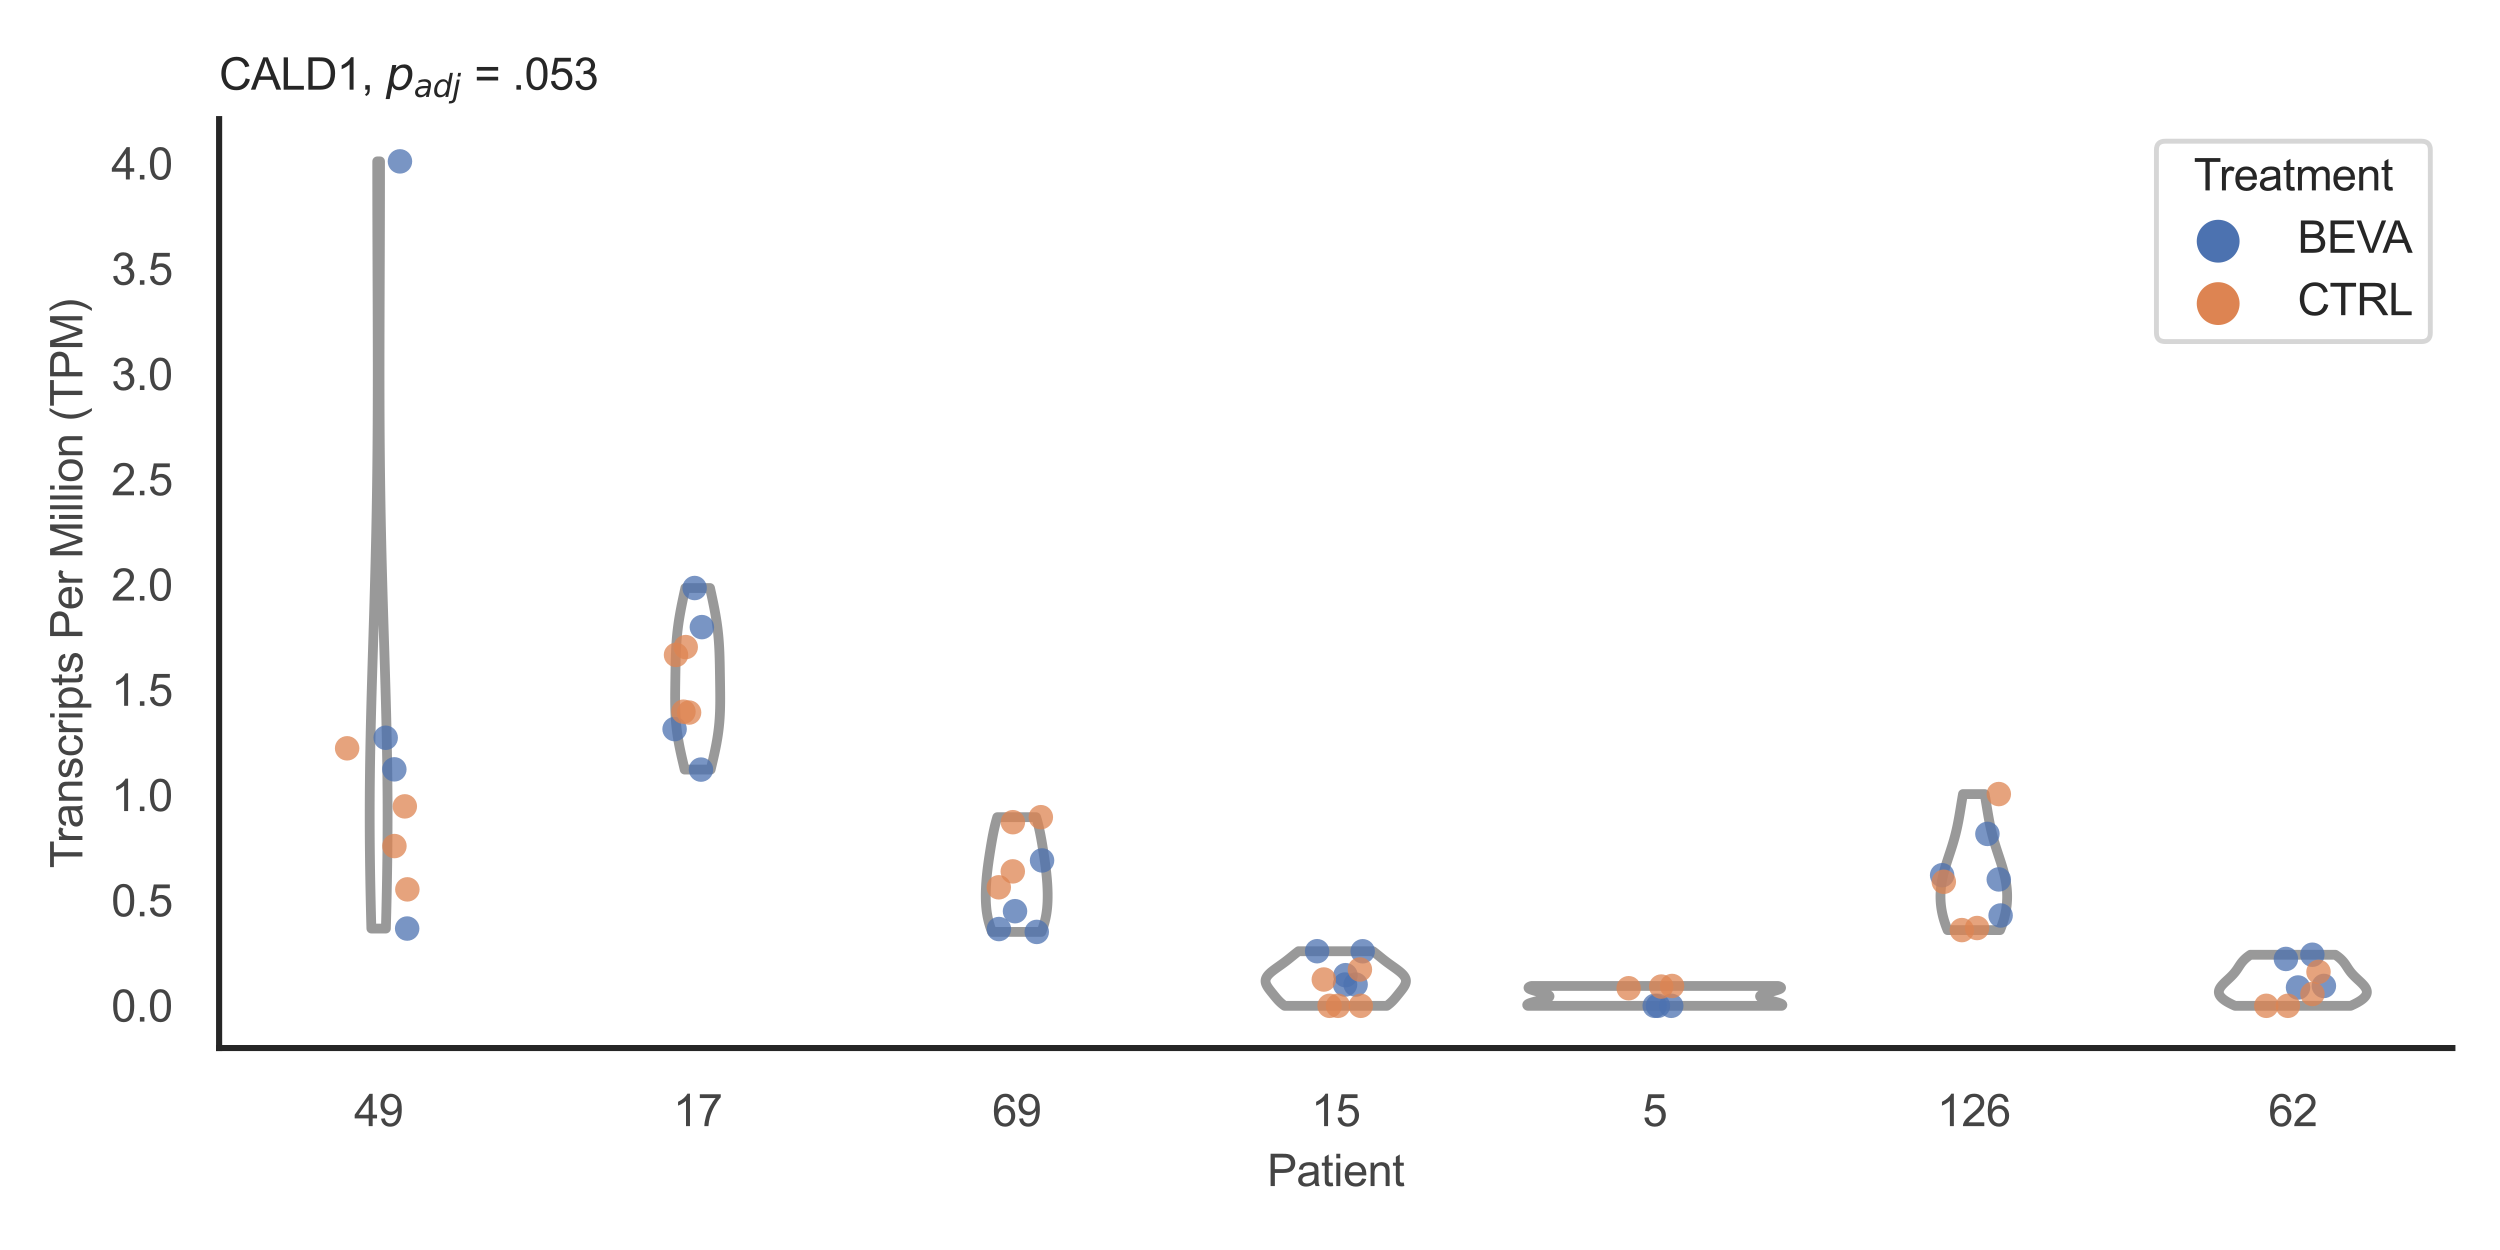 <?xml version="1.0" encoding="utf-8" standalone="no"?>
<!DOCTYPE svg PUBLIC "-//W3C//DTD SVG 1.1//EN"
  "http://www.w3.org/Graphics/SVG/1.1/DTD/svg11.dtd">
<svg xmlns:xlink="http://www.w3.org/1999/xlink" width="510.236pt" height="255.118pt" viewBox="0 0 510.236 255.118" xmlns="http://www.w3.org/2000/svg" version="1.1">
 <defs>
  <style type="text/css">*{stroke-linejoin: round; stroke-linecap: butt}</style>
 </defs>
 <g id="figure_1">
  <g id="patch_1">
   <path d="M 0 255.118 
L 510.236 255.118 
L 510.236 0 
L 0 0 
z
" style="fill: #ffffff"/>
  </g>
  <g id="axes_1">
   <g id="patch_2">
    <path d="M 44.72 213.898 
L 500.516 213.898 
L 500.516 24.32 
L 44.72 24.32 
z
" style="fill: #ffffff"/>
   </g>
   <g id="matplotlib.axis_1">
    <g id="xtick_1">
     <g id="text_1">
      <!-- 49 -->
      <g style="fill: #444444" transform="translate(72.272 229.84)scale(0.09 -0.09)">
       <defs>
        <path id="ArialMT-34" d="M 2069 0 
L 2069 1097 
L 81 1097 
L 81 1613 
L 2172 4581 
L 2631 4581 
L 2631 1613 
L 3250 1613 
L 3250 1097 
L 2631 1097 
L 2631 0 
L 2069 0 
z
M 2069 1613 
L 2069 3678 
L 634 1613 
L 2069 1613 
z
" transform="scale(0.016)"/>
        <path id="ArialMT-39" d="M 350 1059 
L 891 1109 
Q 959 728 1153 556 
Q 1347 384 1650 384 
Q 1909 384 2104 503 
Q 2300 622 2425 820 
Q 2550 1019 2634 1356 
Q 2719 1694 2719 2044 
Q 2719 2081 2716 2156 
Q 2547 1888 2255 1720 
Q 1963 1553 1622 1553 
Q 1053 1553 659 1965 
Q 266 2378 266 3053 
Q 266 3750 677 4175 
Q 1088 4600 1706 4600 
Q 2153 4600 2523 4359 
Q 2894 4119 3086 3673 
Q 3278 3228 3278 2384 
Q 3278 1506 3087 986 
Q 2897 466 2520 194 
Q 2144 -78 1638 -78 
Q 1100 -78 759 220 
Q 419 519 350 1059 
z
M 2653 3081 
Q 2653 3566 2395 3850 
Q 2138 4134 1775 4134 
Q 1400 4134 1122 3828 
Q 844 3522 844 3034 
Q 844 2597 1108 2323 
Q 1372 2050 1759 2050 
Q 2150 2050 2401 2323 
Q 2653 2597 2653 3081 
z
" transform="scale(0.016)"/>
       </defs>
       <use xlink:href="#ArialMT-34"/>
       <use xlink:href="#ArialMT-39" x="55.615"/>
      </g>
     </g>
    </g>
    <g id="xtick_2">
     <g id="text_2">
      <!-- 17 -->
      <g style="fill: #444444" transform="translate(137.386 229.84)scale(0.09 -0.09)">
       <defs>
        <path id="ArialMT-31" d="M 2384 0 
L 1822 0 
L 1822 3584 
Q 1619 3391 1289 3197 
Q 959 3003 697 2906 
L 697 3450 
Q 1169 3672 1522 3987 
Q 1875 4303 2022 4600 
L 2384 4600 
L 2384 0 
z
" transform="scale(0.016)"/>
        <path id="ArialMT-37" d="M 303 3981 
L 303 4522 
L 3269 4522 
L 3269 4084 
Q 2831 3619 2401 2847 
Q 1972 2075 1738 1259 
Q 1569 684 1522 0 
L 944 0 
Q 953 541 1156 1306 
Q 1359 2072 1739 2783 
Q 2119 3494 2547 3981 
L 303 3981 
z
" transform="scale(0.016)"/>
       </defs>
       <use xlink:href="#ArialMT-31"/>
       <use xlink:href="#ArialMT-37" x="55.615"/>
      </g>
     </g>
    </g>
    <g id="xtick_3">
     <g id="text_3">
      <!-- 69 -->
      <g style="fill: #444444" transform="translate(202.5 229.84)scale(0.09 -0.09)">
       <defs>
        <path id="ArialMT-36" d="M 3184 3459 
L 2625 3416 
Q 2550 3747 2413 3897 
Q 2184 4138 1850 4138 
Q 1581 4138 1378 3988 
Q 1113 3794 959 3422 
Q 806 3050 800 2363 
Q 1003 2672 1297 2822 
Q 1591 2972 1913 2972 
Q 2475 2972 2870 2558 
Q 3266 2144 3266 1488 
Q 3266 1056 3080 686 
Q 2894 316 2569 119 
Q 2244 -78 1831 -78 
Q 1128 -78 684 439 
Q 241 956 241 2144 
Q 241 3472 731 4075 
Q 1159 4600 1884 4600 
Q 2425 4600 2770 4297 
Q 3116 3994 3184 3459 
z
M 888 1484 
Q 888 1194 1011 928 
Q 1134 663 1356 523 
Q 1578 384 1822 384 
Q 2178 384 2434 671 
Q 2691 959 2691 1453 
Q 2691 1928 2437 2201 
Q 2184 2475 1800 2475 
Q 1419 2475 1153 2201 
Q 888 1928 888 1484 
z
" transform="scale(0.016)"/>
       </defs>
       <use xlink:href="#ArialMT-36"/>
       <use xlink:href="#ArialMT-39" x="55.615"/>
      </g>
     </g>
    </g>
    <g id="xtick_4">
     <g id="text_4">
      <!-- 15 -->
      <g style="fill: #444444" transform="translate(267.613 229.84)scale(0.09 -0.09)">
       <defs>
        <path id="ArialMT-35" d="M 266 1200 
L 856 1250 
Q 922 819 1161 601 
Q 1400 384 1738 384 
Q 2144 384 2425 690 
Q 2706 997 2706 1503 
Q 2706 1984 2436 2262 
Q 2166 2541 1728 2541 
Q 1456 2541 1237 2417 
Q 1019 2294 894 2097 
L 366 2166 
L 809 4519 
L 3088 4519 
L 3088 3981 
L 1259 3981 
L 1013 2750 
Q 1425 3038 1878 3038 
Q 2478 3038 2890 2622 
Q 3303 2206 3303 1553 
Q 3303 931 2941 478 
Q 2500 -78 1738 -78 
Q 1113 -78 717 272 
Q 322 622 266 1200 
z
" transform="scale(0.016)"/>
       </defs>
       <use xlink:href="#ArialMT-31"/>
       <use xlink:href="#ArialMT-35" x="55.615"/>
      </g>
     </g>
    </g>
    <g id="xtick_5">
     <g id="text_5">
      <!-- 5 -->
      <g style="fill: #444444" transform="translate(335.229 229.84)scale(0.09 -0.09)">
       <use xlink:href="#ArialMT-35"/>
      </g>
     </g>
    </g>
    <g id="xtick_6">
     <g id="text_6">
      <!-- 126 -->
      <g style="fill: #444444" transform="translate(395.338 229.84)scale(0.09 -0.09)">
       <defs>
        <path id="ArialMT-32" d="M 3222 541 
L 3222 0 
L 194 0 
Q 188 203 259 391 
Q 375 700 629 1000 
Q 884 1300 1366 1694 
Q 2113 2306 2375 2664 
Q 2638 3022 2638 3341 
Q 2638 3675 2398 3904 
Q 2159 4134 1775 4134 
Q 1369 4134 1125 3890 
Q 881 3647 878 3216 
L 300 3275 
Q 359 3922 746 4261 
Q 1134 4600 1788 4600 
Q 2447 4600 2831 4234 
Q 3216 3869 3216 3328 
Q 3216 3053 3103 2787 
Q 2991 2522 2730 2228 
Q 2469 1934 1863 1422 
Q 1356 997 1212 845 
Q 1069 694 975 541 
L 3222 541 
z
" transform="scale(0.016)"/>
       </defs>
       <use xlink:href="#ArialMT-31"/>
       <use xlink:href="#ArialMT-32" x="55.615"/>
       <use xlink:href="#ArialMT-36" x="111.23"/>
      </g>
     </g>
    </g>
    <g id="xtick_7">
     <g id="text_7">
      <!-- 62 -->
      <g style="fill: #444444" transform="translate(462.955 229.84)scale(0.09 -0.09)">
       <use xlink:href="#ArialMT-36"/>
       <use xlink:href="#ArialMT-32" x="55.615"/>
      </g>
     </g>
    </g>
    <g id="text_8">
     <!-- Patient -->
     <g style="fill: #444444" transform="translate(258.609 242.071)scale(0.09 -0.09)">
      <defs>
       <path id="ArialMT-50" d="M 494 0 
L 494 4581 
L 2222 4581 
Q 2678 4581 2919 4538 
Q 3256 4481 3484 4323 
Q 3713 4166 3852 3881 
Q 3991 3597 3991 3256 
Q 3991 2672 3619 2267 
Q 3247 1863 2275 1863 
L 1100 1863 
L 1100 0 
L 494 0 
z
M 1100 2403 
L 2284 2403 
Q 2872 2403 3119 2622 
Q 3366 2841 3366 3238 
Q 3366 3525 3220 3729 
Q 3075 3934 2838 4000 
Q 2684 4041 2272 4041 
L 1100 4041 
L 1100 2403 
z
" transform="scale(0.016)"/>
       <path id="ArialMT-61" d="M 2588 409 
Q 2275 144 1986 34 
Q 1697 -75 1366 -75 
Q 819 -75 525 192 
Q 231 459 231 875 
Q 231 1119 342 1320 
Q 453 1522 633 1644 
Q 813 1766 1038 1828 
Q 1203 1872 1538 1913 
Q 2219 1994 2541 2106 
Q 2544 2222 2544 2253 
Q 2544 2597 2384 2738 
Q 2169 2928 1744 2928 
Q 1347 2928 1158 2789 
Q 969 2650 878 2297 
L 328 2372 
Q 403 2725 575 2942 
Q 747 3159 1072 3276 
Q 1397 3394 1825 3394 
Q 2250 3394 2515 3294 
Q 2781 3194 2906 3042 
Q 3031 2891 3081 2659 
Q 3109 2516 3109 2141 
L 3109 1391 
Q 3109 606 3145 398 
Q 3181 191 3288 0 
L 2700 0 
Q 2613 175 2588 409 
z
M 2541 1666 
Q 2234 1541 1622 1453 
Q 1275 1403 1131 1340 
Q 988 1278 909 1158 
Q 831 1038 831 891 
Q 831 666 1001 516 
Q 1172 366 1500 366 
Q 1825 366 2078 508 
Q 2331 650 2450 897 
Q 2541 1088 2541 1459 
L 2541 1666 
z
" transform="scale(0.016)"/>
       <path id="ArialMT-74" d="M 1650 503 
L 1731 6 
Q 1494 -44 1306 -44 
Q 1000 -44 831 53 
Q 663 150 594 308 
Q 525 466 525 972 
L 525 2881 
L 113 2881 
L 113 3319 
L 525 3319 
L 525 4141 
L 1084 4478 
L 1084 3319 
L 1650 3319 
L 1650 2881 
L 1084 2881 
L 1084 941 
Q 1084 700 1114 631 
Q 1144 563 1211 522 
Q 1278 481 1403 481 
Q 1497 481 1650 503 
z
" transform="scale(0.016)"/>
       <path id="ArialMT-69" d="M 425 3934 
L 425 4581 
L 988 4581 
L 988 3934 
L 425 3934 
z
M 425 0 
L 425 3319 
L 988 3319 
L 988 0 
L 425 0 
z
" transform="scale(0.016)"/>
       <path id="ArialMT-65" d="M 2694 1069 
L 3275 997 
Q 3138 488 2766 206 
Q 2394 -75 1816 -75 
Q 1088 -75 661 373 
Q 234 822 234 1631 
Q 234 2469 665 2931 
Q 1097 3394 1784 3394 
Q 2450 3394 2872 2941 
Q 3294 2488 3294 1666 
Q 3294 1616 3291 1516 
L 816 1516 
Q 847 969 1125 678 
Q 1403 388 1819 388 
Q 2128 388 2347 550 
Q 2566 713 2694 1069 
z
M 847 1978 
L 2700 1978 
Q 2663 2397 2488 2606 
Q 2219 2931 1791 2931 
Q 1403 2931 1139 2672 
Q 875 2413 847 1978 
z
" transform="scale(0.016)"/>
       <path id="ArialMT-6e" d="M 422 0 
L 422 3319 
L 928 3319 
L 928 2847 
Q 1294 3394 1984 3394 
Q 2284 3394 2536 3286 
Q 2788 3178 2913 3003 
Q 3038 2828 3088 2588 
Q 3119 2431 3119 2041 
L 3119 0 
L 2556 0 
L 2556 2019 
Q 2556 2363 2490 2533 
Q 2425 2703 2258 2804 
Q 2091 2906 1866 2906 
Q 1506 2906 1245 2678 
Q 984 2450 984 1813 
L 984 0 
L 422 0 
z
" transform="scale(0.016)"/>
      </defs>
      <use xlink:href="#ArialMT-50"/>
      <use xlink:href="#ArialMT-61" x="66.699"/>
      <use xlink:href="#ArialMT-74" x="122.314"/>
      <use xlink:href="#ArialMT-69" x="150.098"/>
      <use xlink:href="#ArialMT-65" x="172.314"/>
      <use xlink:href="#ArialMT-6e" x="227.93"/>
      <use xlink:href="#ArialMT-74" x="283.545"/>
     </g>
    </g>
   </g>
   <g id="matplotlib.axis_2">
    <g id="ytick_1">
     <g id="text_9">
      <!-- 0.0 -->
      <g style="fill: #444444" transform="translate(22.71 208.502)scale(0.09 -0.09)">
       <defs>
        <path id="ArialMT-30" d="M 266 2259 
Q 266 3072 433 3567 
Q 600 4063 929 4331 
Q 1259 4600 1759 4600 
Q 2128 4600 2406 4451 
Q 2684 4303 2865 4023 
Q 3047 3744 3150 3342 
Q 3253 2941 3253 2259 
Q 3253 1453 3087 958 
Q 2922 463 2592 192 
Q 2263 -78 1759 -78 
Q 1097 -78 719 397 
Q 266 969 266 2259 
z
M 844 2259 
Q 844 1131 1108 757 
Q 1372 384 1759 384 
Q 2147 384 2411 759 
Q 2675 1134 2675 2259 
Q 2675 3391 2411 3762 
Q 2147 4134 1753 4134 
Q 1366 4134 1134 3806 
Q 844 3388 844 2259 
z
" transform="scale(0.016)"/>
        <path id="ArialMT-2e" d="M 581 0 
L 581 641 
L 1222 641 
L 1222 0 
L 581 0 
z
" transform="scale(0.016)"/>
       </defs>
       <use xlink:href="#ArialMT-30"/>
       <use xlink:href="#ArialMT-2e" x="55.615"/>
       <use xlink:href="#ArialMT-30" x="83.398"/>
      </g>
     </g>
    </g>
    <g id="ytick_2">
     <g id="text_10">
      <!-- 0.5 -->
      <g style="fill: #444444" transform="translate(22.71 187.018)scale(0.09 -0.09)">
       <use xlink:href="#ArialMT-30"/>
       <use xlink:href="#ArialMT-2e" x="55.615"/>
       <use xlink:href="#ArialMT-35" x="83.398"/>
      </g>
     </g>
    </g>
    <g id="ytick_3">
     <g id="text_11">
      <!-- 1.0 -->
      <g style="fill: #444444" transform="translate(22.71 165.534)scale(0.09 -0.09)">
       <use xlink:href="#ArialMT-31"/>
       <use xlink:href="#ArialMT-2e" x="55.615"/>
       <use xlink:href="#ArialMT-30" x="83.398"/>
      </g>
     </g>
    </g>
    <g id="ytick_4">
     <g id="text_12">
      <!-- 1.5 -->
      <g style="fill: #444444" transform="translate(22.71 144.05)scale(0.09 -0.09)">
       <use xlink:href="#ArialMT-31"/>
       <use xlink:href="#ArialMT-2e" x="55.615"/>
       <use xlink:href="#ArialMT-35" x="83.398"/>
      </g>
     </g>
    </g>
    <g id="ytick_5">
     <g id="text_13">
      <!-- 2.0 -->
      <g style="fill: #444444" transform="translate(22.71 122.566)scale(0.09 -0.09)">
       <use xlink:href="#ArialMT-32"/>
       <use xlink:href="#ArialMT-2e" x="55.615"/>
       <use xlink:href="#ArialMT-30" x="83.398"/>
      </g>
     </g>
    </g>
    <g id="ytick_6">
     <g id="text_14">
      <!-- 2.5 -->
      <g style="fill: #444444" transform="translate(22.71 101.083)scale(0.09 -0.09)">
       <use xlink:href="#ArialMT-32"/>
       <use xlink:href="#ArialMT-2e" x="55.615"/>
       <use xlink:href="#ArialMT-35" x="83.398"/>
      </g>
     </g>
    </g>
    <g id="ytick_7">
     <g id="text_15">
      <!-- 3.0 -->
      <g style="fill: #444444" transform="translate(22.71 79.599)scale(0.09 -0.09)">
       <defs>
        <path id="ArialMT-33" d="M 269 1209 
L 831 1284 
Q 928 806 1161 595 
Q 1394 384 1728 384 
Q 2125 384 2398 659 
Q 2672 934 2672 1341 
Q 2672 1728 2419 1979 
Q 2166 2231 1775 2231 
Q 1616 2231 1378 2169 
L 1441 2663 
Q 1497 2656 1531 2656 
Q 1891 2656 2178 2843 
Q 2466 3031 2466 3422 
Q 2466 3731 2256 3934 
Q 2047 4138 1716 4138 
Q 1388 4138 1169 3931 
Q 950 3725 888 3313 
L 325 3413 
Q 428 3978 793 4289 
Q 1159 4600 1703 4600 
Q 2078 4600 2393 4439 
Q 2709 4278 2876 4000 
Q 3044 3722 3044 3409 
Q 3044 3113 2884 2869 
Q 2725 2625 2413 2481 
Q 2819 2388 3044 2092 
Q 3269 1797 3269 1353 
Q 3269 753 2831 336 
Q 2394 -81 1725 -81 
Q 1122 -81 723 278 
Q 325 638 269 1209 
z
" transform="scale(0.016)"/>
       </defs>
       <use xlink:href="#ArialMT-33"/>
       <use xlink:href="#ArialMT-2e" x="55.615"/>
       <use xlink:href="#ArialMT-30" x="83.398"/>
      </g>
     </g>
    </g>
    <g id="ytick_8">
     <g id="text_16">
      <!-- 3.5 -->
      <g style="fill: #444444" transform="translate(22.71 58.115)scale(0.09 -0.09)">
       <use xlink:href="#ArialMT-33"/>
       <use xlink:href="#ArialMT-2e" x="55.615"/>
       <use xlink:href="#ArialMT-35" x="83.398"/>
      </g>
     </g>
    </g>
    <g id="ytick_9">
     <g id="text_17">
      <!-- 4.0 -->
      <g style="fill: #444444" transform="translate(22.71 36.631)scale(0.09 -0.09)">
       <use xlink:href="#ArialMT-34"/>
       <use xlink:href="#ArialMT-2e" x="55.615"/>
       <use xlink:href="#ArialMT-30" x="83.398"/>
      </g>
     </g>
    </g>
    <g id="text_18">
     <!-- Transcripts Per Million (TPM) -->
     <g style="fill: #444444" transform="translate(16.816 177.194)rotate(-90)scale(0.09 -0.09)">
      <defs>
       <path id="ArialMT-54" d="M 1659 0 
L 1659 4041 
L 150 4041 
L 150 4581 
L 3781 4581 
L 3781 4041 
L 2266 4041 
L 2266 0 
L 1659 0 
z
" transform="scale(0.016)"/>
       <path id="ArialMT-72" d="M 416 0 
L 416 3319 
L 922 3319 
L 922 2816 
Q 1116 3169 1280 3281 
Q 1444 3394 1641 3394 
Q 1925 3394 2219 3213 
L 2025 2691 
Q 1819 2813 1613 2813 
Q 1428 2813 1281 2702 
Q 1134 2591 1072 2394 
Q 978 2094 978 1738 
L 978 0 
L 416 0 
z
" transform="scale(0.016)"/>
       <path id="ArialMT-73" d="M 197 991 
L 753 1078 
Q 800 744 1014 566 
Q 1228 388 1613 388 
Q 2000 388 2187 545 
Q 2375 703 2375 916 
Q 2375 1106 2209 1216 
Q 2094 1291 1634 1406 
Q 1016 1563 777 1677 
Q 538 1791 414 1992 
Q 291 2194 291 2438 
Q 291 2659 392 2848 
Q 494 3038 669 3163 
Q 800 3259 1026 3326 
Q 1253 3394 1513 3394 
Q 1903 3394 2198 3281 
Q 2494 3169 2634 2976 
Q 2775 2784 2828 2463 
L 2278 2388 
Q 2241 2644 2061 2787 
Q 1881 2931 1553 2931 
Q 1166 2931 1000 2803 
Q 834 2675 834 2503 
Q 834 2394 903 2306 
Q 972 2216 1119 2156 
Q 1203 2125 1616 2013 
Q 2213 1853 2448 1751 
Q 2684 1650 2818 1456 
Q 2953 1263 2953 975 
Q 2953 694 2789 445 
Q 2625 197 2315 61 
Q 2006 -75 1616 -75 
Q 969 -75 630 194 
Q 291 463 197 991 
z
" transform="scale(0.016)"/>
       <path id="ArialMT-63" d="M 2588 1216 
L 3141 1144 
Q 3050 572 2676 248 
Q 2303 -75 1759 -75 
Q 1078 -75 664 370 
Q 250 816 250 1647 
Q 250 2184 428 2587 
Q 606 2991 970 3192 
Q 1334 3394 1763 3394 
Q 2303 3394 2647 3120 
Q 2991 2847 3088 2344 
L 2541 2259 
Q 2463 2594 2264 2762 
Q 2066 2931 1784 2931 
Q 1359 2931 1093 2626 
Q 828 2322 828 1663 
Q 828 994 1084 691 
Q 1341 388 1753 388 
Q 2084 388 2306 591 
Q 2528 794 2588 1216 
z
" transform="scale(0.016)"/>
       <path id="ArialMT-70" d="M 422 -1272 
L 422 3319 
L 934 3319 
L 934 2888 
Q 1116 3141 1344 3267 
Q 1572 3394 1897 3394 
Q 2322 3394 2647 3175 
Q 2972 2956 3137 2557 
Q 3303 2159 3303 1684 
Q 3303 1175 3120 767 
Q 2938 359 2589 142 
Q 2241 -75 1856 -75 
Q 1575 -75 1351 44 
Q 1128 163 984 344 
L 984 -1272 
L 422 -1272 
z
M 931 1641 
Q 931 1000 1190 694 
Q 1450 388 1819 388 
Q 2194 388 2461 705 
Q 2728 1022 2728 1688 
Q 2728 2322 2467 2637 
Q 2206 2953 1844 2953 
Q 1484 2953 1207 2617 
Q 931 2281 931 1641 
z
" transform="scale(0.016)"/>
       <path id="ArialMT-20" transform="scale(0.016)"/>
       <path id="ArialMT-4d" d="M 475 0 
L 475 4581 
L 1388 4581 
L 2472 1338 
Q 2622 884 2691 659 
Q 2769 909 2934 1394 
L 4031 4581 
L 4847 4581 
L 4847 0 
L 4263 0 
L 4263 3834 
L 2931 0 
L 2384 0 
L 1059 3900 
L 1059 0 
L 475 0 
z
" transform="scale(0.016)"/>
       <path id="ArialMT-6c" d="M 409 0 
L 409 4581 
L 972 4581 
L 972 0 
L 409 0 
z
" transform="scale(0.016)"/>
       <path id="ArialMT-6f" d="M 213 1659 
Q 213 2581 725 3025 
Q 1153 3394 1769 3394 
Q 2453 3394 2887 2945 
Q 3322 2497 3322 1706 
Q 3322 1066 3130 698 
Q 2938 331 2570 128 
Q 2203 -75 1769 -75 
Q 1072 -75 642 372 
Q 213 819 213 1659 
z
M 791 1659 
Q 791 1022 1069 705 
Q 1347 388 1769 388 
Q 2188 388 2466 706 
Q 2744 1025 2744 1678 
Q 2744 2294 2464 2611 
Q 2184 2928 1769 2928 
Q 1347 2928 1069 2612 
Q 791 2297 791 1659 
z
" transform="scale(0.016)"/>
       <path id="ArialMT-28" d="M 1497 -1347 
Q 1031 -759 709 28 
Q 388 816 388 1659 
Q 388 2403 628 3084 
Q 909 3875 1497 4659 
L 1900 4659 
Q 1522 4009 1400 3731 
Q 1209 3300 1100 2831 
Q 966 2247 966 1656 
Q 966 153 1900 -1347 
L 1497 -1347 
z
" transform="scale(0.016)"/>
       <path id="ArialMT-29" d="M 791 -1347 
L 388 -1347 
Q 1322 153 1322 1656 
Q 1322 2244 1188 2822 
Q 1081 3291 891 3722 
Q 769 4003 388 4659 
L 791 4659 
Q 1378 3875 1659 3084 
Q 1900 2403 1900 1659 
Q 1900 816 1576 28 
Q 1253 -759 791 -1347 
z
" transform="scale(0.016)"/>
      </defs>
      <use xlink:href="#ArialMT-54"/>
      <use xlink:href="#ArialMT-72" x="57.334"/>
      <use xlink:href="#ArialMT-61" x="90.635"/>
      <use xlink:href="#ArialMT-6e" x="146.25"/>
      <use xlink:href="#ArialMT-73" x="201.865"/>
      <use xlink:href="#ArialMT-63" x="251.865"/>
      <use xlink:href="#ArialMT-72" x="301.865"/>
      <use xlink:href="#ArialMT-69" x="335.166"/>
      <use xlink:href="#ArialMT-70" x="357.383"/>
      <use xlink:href="#ArialMT-74" x="412.998"/>
      <use xlink:href="#ArialMT-73" x="440.781"/>
      <use xlink:href="#ArialMT-20" x="490.781"/>
      <use xlink:href="#ArialMT-50" x="518.564"/>
      <use xlink:href="#ArialMT-65" x="585.264"/>
      <use xlink:href="#ArialMT-72" x="640.879"/>
      <use xlink:href="#ArialMT-20" x="674.18"/>
      <use xlink:href="#ArialMT-4d" x="701.963"/>
      <use xlink:href="#ArialMT-69" x="785.264"/>
      <use xlink:href="#ArialMT-6c" x="807.48"/>
      <use xlink:href="#ArialMT-6c" x="829.697"/>
      <use xlink:href="#ArialMT-69" x="851.914"/>
      <use xlink:href="#ArialMT-6f" x="874.131"/>
      <use xlink:href="#ArialMT-6e" x="929.746"/>
      <use xlink:href="#ArialMT-20" x="985.361"/>
      <use xlink:href="#ArialMT-28" x="1013.145"/>
      <use xlink:href="#ArialMT-54" x="1046.445"/>
      <use xlink:href="#ArialMT-50" x="1107.529"/>
      <use xlink:href="#ArialMT-4d" x="1174.229"/>
      <use xlink:href="#ArialMT-29" x="1257.529"/>
     </g>
    </g>
   </g>
   <g id="PolyCollection_1">
    <defs>
     <path id="m284ecef293" d="M 78.76 -65.606 
L 75.794 -65.606 
L 75.752 -67.188 
L 75.713 -68.769 
L 75.676 -70.351 
L 75.641 -71.932 
L 75.608 -73.514 
L 75.578 -75.095 
L 75.551 -76.677 
L 75.527 -78.259 
L 75.506 -79.84 
L 75.489 -81.422 
L 75.474 -83.003 
L 75.463 -84.585 
L 75.456 -86.166 
L 75.452 -87.748 
L 75.452 -89.329 
L 75.455 -90.911 
L 75.462 -92.493 
L 75.472 -94.074 
L 75.486 -95.656 
L 75.504 -97.237 
L 75.524 -98.819 
L 75.548 -100.4 
L 75.575 -101.982 
L 75.605 -103.564 
L 75.637 -105.145 
L 75.672 -106.727 
L 75.71 -108.308 
L 75.749 -109.89 
L 75.791 -111.471 
L 75.834 -113.053 
L 75.879 -114.635 
L 75.925 -116.216 
L 75.973 -117.798 
L 76.021 -119.379 
L 76.07 -120.961 
L 76.119 -122.542 
L 76.168 -124.124 
L 76.218 -125.705 
L 76.267 -127.287 
L 76.316 -128.869 
L 76.364 -130.45 
L 76.411 -132.032 
L 76.457 -133.613 
L 76.503 -135.195 
L 76.547 -136.776 
L 76.589 -138.358 
L 76.631 -139.94 
L 76.67 -141.521 
L 76.708 -143.103 
L 76.745 -144.684 
L 76.779 -146.266 
L 76.812 -147.847 
L 76.843 -149.429 
L 76.872 -151.011 
L 76.899 -152.592 
L 76.924 -154.174 
L 76.947 -155.755 
L 76.968 -157.337 
L 76.988 -158.918 
L 77.005 -160.5 
L 77.021 -162.081 
L 77.035 -163.663 
L 77.048 -165.245 
L 77.058 -166.826 
L 77.068 -168.408 
L 77.075 -169.989 
L 77.082 -171.571 
L 77.087 -173.152 
L 77.09 -174.734 
L 77.093 -176.316 
L 77.094 -177.897 
L 77.095 -179.479 
L 77.094 -181.06 
L 77.092 -182.642 
L 77.09 -184.223 
L 77.087 -185.805 
L 77.083 -187.386 
L 77.079 -188.968 
L 77.074 -190.55 
L 77.069 -192.131 
L 77.064 -193.713 
L 77.058 -195.294 
L 77.052 -196.876 
L 77.046 -198.457 
L 77.04 -200.039 
L 77.035 -201.621 
L 77.029 -203.202 
L 77.024 -204.784 
L 77.018 -206.365 
L 77.013 -207.947 
L 77.009 -209.528 
L 77.005 -211.11 
L 77.001 -212.692 
L 76.998 -214.273 
L 76.996 -215.855 
L 76.994 -217.436 
L 76.992 -219.018 
L 76.992 -220.599 
L 76.991 -222.181 
L 77.562 -222.181 
L 77.562 -222.181 
L 77.562 -220.599 
L 77.561 -219.018 
L 77.56 -217.436 
L 77.558 -215.855 
L 77.556 -214.273 
L 77.552 -212.692 
L 77.549 -211.11 
L 77.545 -209.528 
L 77.54 -207.947 
L 77.535 -206.365 
L 77.53 -204.784 
L 77.525 -203.202 
L 77.519 -201.621 
L 77.513 -200.039 
L 77.507 -198.457 
L 77.502 -196.876 
L 77.496 -195.294 
L 77.49 -193.713 
L 77.485 -192.131 
L 77.48 -190.55 
L 77.475 -188.968 
L 77.471 -187.386 
L 77.467 -185.805 
L 77.464 -184.223 
L 77.461 -182.642 
L 77.46 -181.06 
L 77.459 -179.479 
L 77.459 -177.897 
L 77.461 -176.316 
L 77.463 -174.734 
L 77.467 -173.152 
L 77.472 -171.571 
L 77.478 -169.989 
L 77.486 -168.408 
L 77.495 -166.826 
L 77.506 -165.245 
L 77.519 -163.663 
L 77.533 -162.081 
L 77.549 -160.5 
L 77.566 -158.918 
L 77.586 -157.337 
L 77.607 -155.755 
L 77.63 -154.174 
L 77.655 -152.592 
L 77.682 -151.011 
L 77.711 -149.429 
L 77.742 -147.847 
L 77.775 -146.266 
L 77.809 -144.684 
L 77.845 -143.103 
L 77.883 -141.521 
L 77.923 -139.94 
L 77.964 -138.358 
L 78.007 -136.776 
L 78.051 -135.195 
L 78.096 -133.613 
L 78.143 -132.032 
L 78.19 -130.45 
L 78.238 -128.869 
L 78.287 -127.287 
L 78.336 -125.705 
L 78.385 -124.124 
L 78.435 -122.542 
L 78.484 -120.961 
L 78.533 -119.379 
L 78.581 -117.798 
L 78.628 -116.216 
L 78.675 -114.635 
L 78.72 -113.053 
L 78.763 -111.471 
L 78.805 -109.89 
L 78.844 -108.308 
L 78.882 -106.727 
L 78.917 -105.145 
L 78.949 -103.564 
L 78.979 -101.982 
L 79.006 -100.4 
L 79.03 -98.819 
L 79.05 -97.237 
L 79.067 -95.656 
L 79.081 -94.074 
L 79.092 -92.493 
L 79.099 -90.911 
L 79.102 -89.329 
L 79.102 -87.748 
L 79.098 -86.166 
L 79.09 -84.585 
L 79.079 -83.003 
L 79.065 -81.422 
L 79.047 -79.84 
L 79.026 -78.259 
L 79.002 -76.677 
L 78.975 -75.095 
L 78.945 -73.514 
L 78.913 -71.932 
L 78.878 -70.351 
L 78.841 -68.769 
L 78.801 -67.188 
L 78.76 -65.606 
z
" style="stroke: #999999; stroke-width: 2"/>
    </defs>
    <g clip-path="url(#p68fb77d327)">
     <use xlink:href="#m284ecef293" x="0" y="255.118" style="fill: #ffffff; stroke: #999999; stroke-width: 2"/>
    </g>
   </g>
   <g id="PolyCollection_2">
    <defs>
     <path id="m644edfeaad" d="M 145.043 -98.048 
L 139.739 -98.048 
L 139.649 -98.422 
L 139.56 -98.796 
L 139.471 -99.171 
L 139.383 -99.545 
L 139.296 -99.919 
L 139.209 -100.294 
L 139.124 -100.668 
L 139.04 -101.042 
L 138.958 -101.417 
L 138.877 -101.791 
L 138.799 -102.165 
L 138.722 -102.54 
L 138.648 -102.914 
L 138.577 -103.288 
L 138.508 -103.662 
L 138.442 -104.037 
L 138.379 -104.411 
L 138.319 -104.785 
L 138.263 -105.16 
L 138.209 -105.534 
L 138.159 -105.908 
L 138.113 -106.283 
L 138.07 -106.657 
L 138.03 -107.031 
L 137.993 -107.406 
L 137.961 -107.78 
L 137.931 -108.154 
L 137.905 -108.529 
L 137.881 -108.903 
L 137.861 -109.277 
L 137.844 -109.652 
L 137.829 -110.026 
L 137.817 -110.4 
L 137.808 -110.775 
L 137.8 -111.149 
L 137.795 -111.523 
L 137.792 -111.898 
L 137.79 -112.272 
L 137.789 -112.646 
L 137.79 -113.021 
L 137.792 -113.395 
L 137.795 -113.769 
L 137.799 -114.144 
L 137.803 -114.518 
L 137.808 -114.892 
L 137.813 -115.267 
L 137.818 -115.641 
L 137.823 -116.015 
L 137.829 -116.39 
L 137.835 -116.764 
L 137.84 -117.138 
L 137.846 -117.513 
L 137.852 -117.887 
L 137.858 -118.261 
L 137.865 -118.636 
L 137.871 -119.01 
L 137.879 -119.384 
L 137.886 -119.759 
L 137.895 -120.133 
L 137.904 -120.507 
L 137.915 -120.882 
L 137.926 -121.256 
L 137.939 -121.63 
L 137.954 -122.005 
L 137.97 -122.379 
L 137.988 -122.753 
L 138.008 -123.128 
L 138.03 -123.502 
L 138.054 -123.876 
L 138.08 -124.251 
L 138.11 -124.625 
L 138.141 -124.999 
L 138.175 -125.374 
L 138.212 -125.748 
L 138.252 -126.122 
L 138.294 -126.497 
L 138.34 -126.871 
L 138.387 -127.245 
L 138.438 -127.62 
L 138.491 -127.994 
L 138.547 -128.368 
L 138.606 -128.743 
L 138.667 -129.117 
L 138.73 -129.491 
L 138.795 -129.865 
L 138.863 -130.24 
L 138.933 -130.614 
L 139.004 -130.988 
L 139.077 -131.363 
L 139.152 -131.737 
L 139.228 -132.111 
L 139.306 -132.486 
L 139.385 -132.86 
L 139.464 -133.234 
L 139.545 -133.609 
L 139.626 -133.983 
L 139.707 -134.357 
L 139.789 -134.732 
L 139.871 -135.106 
L 144.91 -135.106 
L 144.91 -135.106 
L 144.992 -134.732 
L 145.074 -134.357 
L 145.156 -133.983 
L 145.237 -133.609 
L 145.317 -133.234 
L 145.397 -132.86 
L 145.475 -132.486 
L 145.553 -132.111 
L 145.629 -131.737 
L 145.704 -131.363 
L 145.777 -130.988 
L 145.849 -130.614 
L 145.918 -130.24 
L 145.986 -129.865 
L 146.051 -129.491 
L 146.115 -129.117 
L 146.175 -128.743 
L 146.234 -128.368 
L 146.29 -127.994 
L 146.343 -127.62 
L 146.394 -127.245 
L 146.442 -126.871 
L 146.487 -126.497 
L 146.529 -126.122 
L 146.569 -125.748 
L 146.606 -125.374 
L 146.64 -124.999 
L 146.672 -124.625 
L 146.701 -124.251 
L 146.727 -123.876 
L 146.752 -123.502 
L 146.774 -123.128 
L 146.794 -122.753 
L 146.811 -122.379 
L 146.828 -122.005 
L 146.842 -121.63 
L 146.855 -121.256 
L 146.867 -120.882 
L 146.877 -120.507 
L 146.886 -120.133 
L 146.895 -119.759 
L 146.903 -119.384 
L 146.91 -119.01 
L 146.917 -118.636 
L 146.923 -118.261 
L 146.929 -117.887 
L 146.935 -117.513 
L 146.941 -117.138 
L 146.947 -116.764 
L 146.952 -116.39 
L 146.958 -116.015 
L 146.963 -115.641 
L 146.969 -115.267 
L 146.974 -114.892 
L 146.978 -114.518 
L 146.982 -114.144 
L 146.986 -113.769 
L 146.989 -113.395 
L 146.991 -113.021 
L 146.992 -112.646 
L 146.991 -112.272 
L 146.99 -111.898 
L 146.986 -111.523 
L 146.981 -111.149 
L 146.973 -110.775 
L 146.964 -110.4 
L 146.952 -110.026 
L 146.937 -109.652 
L 146.92 -109.277 
L 146.9 -108.903 
L 146.877 -108.529 
L 146.85 -108.154 
L 146.821 -107.78 
L 146.788 -107.406 
L 146.751 -107.031 
L 146.712 -106.657 
L 146.668 -106.283 
L 146.622 -105.908 
L 146.572 -105.534 
L 146.518 -105.16 
L 146.462 -104.785 
L 146.402 -104.411 
L 146.339 -104.037 
L 146.273 -103.662 
L 146.204 -103.288 
L 146.133 -102.914 
L 146.059 -102.54 
L 145.983 -102.165 
L 145.904 -101.791 
L 145.824 -101.417 
L 145.741 -101.042 
L 145.657 -100.668 
L 145.572 -100.294 
L 145.486 -99.919 
L 145.398 -99.545 
L 145.31 -99.171 
L 145.221 -98.796 
L 145.132 -98.422 
L 145.043 -98.048 
z
" style="stroke: #999999; stroke-width: 2"/>
    </defs>
    <g clip-path="url(#p68fb77d327)">
     <use xlink:href="#m644edfeaad" x="0" y="255.118" style="fill: #ffffff; stroke: #999999; stroke-width: 2"/>
    </g>
   </g>
   <g id="PolyCollection_3">
    <defs>
     <path id="m012f8d775b" d="M 212.545 -64.92 
L 202.464 -64.92 
L 202.374 -65.157 
L 202.287 -65.393 
L 202.203 -65.63 
L 202.123 -65.866 
L 202.047 -66.103 
L 201.974 -66.339 
L 201.904 -66.576 
L 201.838 -66.812 
L 201.776 -67.049 
L 201.717 -67.285 
L 201.662 -67.522 
L 201.61 -67.758 
L 201.562 -67.995 
L 201.517 -68.231 
L 201.476 -68.468 
L 201.438 -68.704 
L 201.402 -68.941 
L 201.37 -69.177 
L 201.341 -69.414 
L 201.315 -69.65 
L 201.292 -69.887 
L 201.271 -70.123 
L 201.253 -70.36 
L 201.237 -70.596 
L 201.224 -70.833 
L 201.212 -71.069 
L 201.203 -71.306 
L 201.197 -71.543 
L 201.192 -71.779 
L 201.189 -72.016 
L 201.187 -72.252 
L 201.188 -72.489 
L 201.19 -72.725 
L 201.194 -72.962 
L 201.199 -73.198 
L 201.206 -73.435 
L 201.215 -73.671 
L 201.225 -73.908 
L 201.236 -74.144 
L 201.248 -74.381 
L 201.262 -74.617 
L 201.277 -74.854 
L 201.294 -75.09 
L 201.311 -75.327 
L 201.33 -75.563 
L 201.35 -75.8 
L 201.371 -76.036 
L 201.393 -76.273 
L 201.417 -76.509 
L 201.441 -76.746 
L 201.467 -76.982 
L 201.493 -77.219 
L 201.52 -77.455 
L 201.549 -77.692 
L 201.578 -77.928 
L 201.608 -78.165 
L 201.639 -78.401 
L 201.67 -78.638 
L 201.702 -78.874 
L 201.735 -79.111 
L 201.769 -79.347 
L 201.803 -79.584 
L 201.837 -79.821 
L 201.872 -80.057 
L 201.908 -80.294 
L 201.944 -80.53 
L 201.98 -80.767 
L 202.017 -81.003 
L 202.054 -81.24 
L 202.092 -81.476 
L 202.13 -81.713 
L 202.168 -81.949 
L 202.206 -82.186 
L 202.245 -82.422 
L 202.285 -82.659 
L 202.325 -82.895 
L 202.365 -83.132 
L 202.406 -83.368 
L 202.448 -83.605 
L 202.49 -83.841 
L 202.533 -84.078 
L 202.577 -84.314 
L 202.622 -84.551 
L 202.668 -84.787 
L 202.715 -85.024 
L 202.764 -85.26 
L 202.813 -85.497 
L 202.864 -85.733 
L 202.916 -85.97 
L 202.97 -86.206 
L 203.026 -86.443 
L 203.083 -86.679 
L 203.142 -86.916 
L 203.202 -87.152 
L 203.265 -87.389 
L 203.329 -87.625 
L 203.395 -87.862 
L 203.463 -88.098 
L 203.533 -88.335 
L 211.475 -88.335 
L 211.475 -88.335 
L 211.545 -88.098 
L 211.613 -87.862 
L 211.68 -87.625 
L 211.744 -87.389 
L 211.806 -87.152 
L 211.867 -86.916 
L 211.926 -86.679 
L 211.983 -86.443 
L 212.039 -86.206 
L 212.092 -85.97 
L 212.145 -85.733 
L 212.196 -85.497 
L 212.245 -85.26 
L 212.293 -85.024 
L 212.34 -84.787 
L 212.386 -84.551 
L 212.431 -84.314 
L 212.475 -84.078 
L 212.519 -83.841 
L 212.561 -83.605 
L 212.603 -83.368 
L 212.644 -83.132 
L 212.684 -82.895 
L 212.724 -82.659 
L 212.763 -82.422 
L 212.802 -82.186 
L 212.841 -81.949 
L 212.879 -81.713 
L 212.917 -81.476 
L 212.955 -81.24 
L 212.992 -81.003 
L 213.028 -80.767 
L 213.065 -80.53 
L 213.101 -80.294 
L 213.136 -80.057 
L 213.171 -79.821 
L 213.206 -79.584 
L 213.24 -79.347 
L 213.273 -79.111 
L 213.306 -78.874 
L 213.339 -78.638 
L 213.37 -78.401 
L 213.401 -78.165 
L 213.431 -77.928 
L 213.46 -77.692 
L 213.488 -77.455 
L 213.516 -77.219 
L 213.542 -76.982 
L 213.568 -76.746 
L 213.592 -76.509 
L 213.615 -76.273 
L 213.638 -76.036 
L 213.659 -75.8 
L 213.679 -75.563 
L 213.697 -75.327 
L 213.715 -75.09 
L 213.732 -74.854 
L 213.747 -74.617 
L 213.76 -74.381 
L 213.773 -74.144 
L 213.784 -73.908 
L 213.794 -73.671 
L 213.802 -73.435 
L 213.809 -73.198 
L 213.815 -72.962 
L 213.819 -72.725 
L 213.821 -72.489 
L 213.821 -72.252 
L 213.82 -72.016 
L 213.817 -71.779 
L 213.812 -71.543 
L 213.805 -71.306 
L 213.796 -71.069 
L 213.785 -70.833 
L 213.772 -70.596 
L 213.756 -70.36 
L 213.738 -70.123 
L 213.717 -69.887 
L 213.694 -69.65 
L 213.667 -69.414 
L 213.638 -69.177 
L 213.606 -68.941 
L 213.571 -68.704 
L 213.533 -68.468 
L 213.491 -68.231 
L 213.447 -67.995 
L 213.398 -67.758 
L 213.347 -67.522 
L 213.291 -67.285 
L 213.233 -67.049 
L 213.17 -66.812 
L 213.104 -66.576 
L 213.035 -66.339 
L 212.962 -66.103 
L 212.885 -65.866 
L 212.805 -65.63 
L 212.722 -65.393 
L 212.635 -65.157 
L 212.545 -64.92 
z
" style="stroke: #999999; stroke-width: 2"/>
    </defs>
    <g clip-path="url(#p68fb77d327)">
     <use xlink:href="#m012f8d775b" x="0" y="255.118" style="fill: #ffffff; stroke: #999999; stroke-width: 2"/>
    </g>
   </g>
   <g id="PolyCollection_4">
    <defs>
     <path id="mdb7a786998" d="M 283.056 -49.837 
L 262.18 -49.837 
L 262.026 -49.95 
L 261.879 -50.062 
L 261.738 -50.175 
L 261.603 -50.287 
L 261.473 -50.4 
L 261.348 -50.513 
L 261.229 -50.625 
L 261.114 -50.738 
L 261.003 -50.85 
L 260.895 -50.963 
L 260.791 -51.075 
L 260.69 -51.188 
L 260.591 -51.301 
L 260.494 -51.413 
L 260.399 -51.526 
L 260.305 -51.638 
L 260.213 -51.751 
L 260.121 -51.863 
L 260.029 -51.976 
L 259.938 -52.089 
L 259.847 -52.201 
L 259.756 -52.314 
L 259.666 -52.426 
L 259.575 -52.539 
L 259.485 -52.651 
L 259.396 -52.764 
L 259.307 -52.877 
L 259.219 -52.989 
L 259.133 -53.102 
L 259.048 -53.214 
L 258.965 -53.327 
L 258.885 -53.439 
L 258.807 -53.552 
L 258.733 -53.665 
L 258.663 -53.777 
L 258.598 -53.89 
L 258.537 -54.002 
L 258.482 -54.115 
L 258.433 -54.227 
L 258.391 -54.34 
L 258.355 -54.453 
L 258.327 -54.565 
L 258.307 -54.678 
L 258.295 -54.79 
L 258.291 -54.903 
L 258.296 -55.015 
L 258.31 -55.128 
L 258.333 -55.241 
L 258.366 -55.353 
L 258.407 -55.466 
L 258.458 -55.578 
L 258.518 -55.691 
L 258.587 -55.803 
L 258.664 -55.916 
L 258.75 -56.029 
L 258.844 -56.141 
L 258.946 -56.254 
L 259.056 -56.366 
L 259.172 -56.479 
L 259.295 -56.592 
L 259.424 -56.704 
L 259.558 -56.817 
L 259.697 -56.929 
L 259.841 -57.042 
L 259.988 -57.154 
L 260.138 -57.267 
L 260.292 -57.38 
L 260.447 -57.492 
L 260.604 -57.605 
L 260.762 -57.717 
L 260.92 -57.83 
L 261.079 -57.942 
L 261.237 -58.055 
L 261.395 -58.168 
L 261.553 -58.28 
L 261.709 -58.393 
L 261.863 -58.505 
L 262.016 -58.618 
L 262.168 -58.73 
L 262.318 -58.843 
L 262.466 -58.956 
L 262.613 -59.068 
L 262.758 -59.181 
L 262.901 -59.293 
L 263.043 -59.406 
L 263.184 -59.518 
L 263.324 -59.631 
L 263.463 -59.744 
L 263.601 -59.856 
L 263.74 -59.969 
L 263.878 -60.081 
L 264.017 -60.194 
L 264.156 -60.306 
L 264.296 -60.419 
L 264.437 -60.532 
L 264.58 -60.644 
L 264.724 -60.757 
L 264.87 -60.869 
L 265.018 -60.982 
L 280.218 -60.982 
L 280.218 -60.982 
L 280.366 -60.869 
L 280.512 -60.757 
L 280.657 -60.644 
L 280.799 -60.532 
L 280.94 -60.419 
L 281.08 -60.306 
L 281.22 -60.194 
L 281.358 -60.081 
L 281.497 -59.969 
L 281.635 -59.856 
L 281.774 -59.744 
L 281.913 -59.631 
L 282.052 -59.518 
L 282.193 -59.406 
L 282.335 -59.293 
L 282.479 -59.181 
L 282.624 -59.068 
L 282.77 -58.956 
L 282.918 -58.843 
L 283.068 -58.73 
L 283.22 -58.618 
L 283.373 -58.505 
L 283.528 -58.393 
L 283.684 -58.28 
L 283.841 -58.168 
L 283.999 -58.055 
L 284.157 -57.942 
L 284.316 -57.83 
L 284.475 -57.717 
L 284.633 -57.605 
L 284.789 -57.492 
L 284.945 -57.38 
L 285.098 -57.267 
L 285.248 -57.154 
L 285.396 -57.042 
L 285.539 -56.929 
L 285.678 -56.817 
L 285.812 -56.704 
L 285.941 -56.592 
L 286.064 -56.479 
L 286.181 -56.366 
L 286.29 -56.254 
L 286.392 -56.141 
L 286.486 -56.029 
L 286.572 -55.916 
L 286.65 -55.803 
L 286.718 -55.691 
L 286.778 -55.578 
L 286.829 -55.466 
L 286.871 -55.353 
L 286.903 -55.241 
L 286.926 -55.128 
L 286.94 -55.015 
L 286.945 -54.903 
L 286.941 -54.79 
L 286.929 -54.678 
L 286.909 -54.565 
L 286.881 -54.453 
L 286.845 -54.34 
L 286.803 -54.227 
L 286.754 -54.115 
L 286.699 -54.002 
L 286.638 -53.89 
L 286.573 -53.777 
L 286.503 -53.665 
L 286.429 -53.552 
L 286.352 -53.439 
L 286.271 -53.327 
L 286.188 -53.214 
L 286.104 -53.102 
L 286.017 -52.989 
L 285.929 -52.877 
L 285.84 -52.764 
L 285.751 -52.651 
L 285.661 -52.539 
L 285.571 -52.426 
L 285.48 -52.314 
L 285.389 -52.201 
L 285.298 -52.089 
L 285.207 -51.976 
L 285.116 -51.863 
L 285.024 -51.751 
L 284.931 -51.638 
L 284.837 -51.526 
L 284.742 -51.413 
L 284.645 -51.301 
L 284.546 -51.188 
L 284.445 -51.075 
L 284.341 -50.963 
L 284.233 -50.85 
L 284.122 -50.738 
L 284.007 -50.625 
L 283.888 -50.513 
L 283.763 -50.4 
L 283.634 -50.287 
L 283.498 -50.175 
L 283.357 -50.062 
L 283.21 -49.95 
L 283.056 -49.837 
z
" style="stroke: #999999; stroke-width: 2"/>
    </defs>
    <g clip-path="url(#p68fb77d327)">
     <use xlink:href="#mdb7a786998" x="0" y="255.118" style="fill: #ffffff; stroke: #999999; stroke-width: 2"/>
    </g>
   </g>
   <g id="PolyCollection_5">
    <defs>
     <path id="m8a360ba75a" d="M 363.648 -49.837 
L 311.816 -49.837 
L 311.761 -49.878 
L 311.721 -49.919 
L 311.696 -49.96 
L 311.686 -50.001 
L 311.691 -50.042 
L 311.709 -50.082 
L 311.74 -50.123 
L 311.785 -50.164 
L 311.842 -50.205 
L 311.911 -50.246 
L 311.992 -50.287 
L 312.083 -50.328 
L 312.185 -50.369 
L 312.296 -50.41 
L 312.415 -50.45 
L 312.543 -50.491 
L 312.678 -50.532 
L 312.819 -50.573 
L 312.966 -50.614 
L 313.118 -50.655 
L 313.274 -50.696 
L 313.433 -50.737 
L 313.594 -50.777 
L 313.757 -50.818 
L 313.92 -50.859 
L 314.084 -50.9 
L 314.246 -50.941 
L 314.407 -50.982 
L 314.566 -51.023 
L 314.721 -51.064 
L 314.871 -51.104 
L 315.018 -51.145 
L 315.158 -51.186 
L 315.293 -51.227 
L 315.42 -51.268 
L 315.541 -51.309 
L 315.653 -51.35 
L 315.757 -51.391 
L 315.852 -51.432 
L 315.938 -51.472 
L 316.013 -51.513 
L 316.079 -51.554 
L 316.134 -51.595 
L 316.179 -51.636 
L 316.213 -51.677 
L 316.236 -51.718 
L 316.247 -51.759 
L 316.248 -51.799 
L 316.238 -51.84 
L 316.216 -51.881 
L 316.184 -51.922 
L 316.141 -51.963 
L 316.087 -52.004 
L 316.023 -52.045 
L 315.949 -52.086 
L 315.866 -52.127 
L 315.773 -52.167 
L 315.672 -52.208 
L 315.563 -52.249 
L 315.446 -52.29 
L 315.321 -52.331 
L 315.191 -52.372 
L 315.054 -52.413 
L 314.913 -52.454 
L 314.767 -52.494 
L 314.617 -52.535 
L 314.465 -52.576 
L 314.31 -52.617 
L 314.154 -52.658 
L 313.997 -52.699 
L 313.841 -52.74 
L 313.686 -52.781 
L 313.532 -52.821 
L 313.381 -52.862 
L 313.234 -52.903 
L 313.091 -52.944 
L 312.953 -52.985 
L 312.821 -53.026 
L 312.695 -53.067 
L 312.577 -53.108 
L 312.467 -53.149 
L 312.366 -53.189 
L 312.275 -53.23 
L 312.193 -53.271 
L 312.123 -53.312 
L 312.064 -53.353 
L 312.016 -53.394 
L 311.982 -53.435 
L 311.96 -53.476 
L 311.951 -53.516 
L 311.956 -53.557 
L 311.976 -53.598 
L 312.009 -53.639 
L 312.058 -53.68 
L 312.121 -53.721 
L 312.199 -53.762 
L 312.293 -53.803 
L 312.401 -53.843 
L 312.525 -53.884 
L 362.939 -53.884 
L 362.939 -53.884 
L 363.062 -53.843 
L 363.171 -53.803 
L 363.264 -53.762 
L 363.343 -53.721 
L 363.406 -53.68 
L 363.454 -53.639 
L 363.488 -53.598 
L 363.507 -53.557 
L 363.512 -53.516 
L 363.504 -53.476 
L 363.482 -53.435 
L 363.447 -53.394 
L 363.4 -53.353 
L 363.341 -53.312 
L 363.27 -53.271 
L 363.189 -53.23 
L 363.098 -53.189 
L 362.996 -53.149 
L 362.887 -53.108 
L 362.769 -53.067 
L 362.643 -53.026 
L 362.511 -52.985 
L 362.373 -52.944 
L 362.23 -52.903 
L 362.083 -52.862 
L 361.932 -52.821 
L 361.778 -52.781 
L 361.623 -52.74 
L 361.466 -52.699 
L 361.31 -52.658 
L 361.154 -52.617 
L 360.999 -52.576 
L 360.846 -52.535 
L 360.697 -52.494 
L 360.551 -52.454 
L 360.409 -52.413 
L 360.273 -52.372 
L 360.142 -52.331 
L 360.018 -52.29 
L 359.901 -52.249 
L 359.792 -52.208 
L 359.69 -52.167 
L 359.598 -52.127 
L 359.515 -52.086 
L 359.441 -52.045 
L 359.377 -52.004 
L 359.323 -51.963 
L 359.28 -51.922 
L 359.248 -51.881 
L 359.226 -51.84 
L 359.216 -51.799 
L 359.216 -51.759 
L 359.228 -51.718 
L 359.251 -51.677 
L 359.285 -51.636 
L 359.329 -51.595 
L 359.385 -51.554 
L 359.45 -51.513 
L 359.526 -51.472 
L 359.612 -51.432 
L 359.707 -51.391 
L 359.811 -51.35 
L 359.923 -51.309 
L 360.043 -51.268 
L 360.171 -51.227 
L 360.306 -51.186 
L 360.446 -51.145 
L 360.592 -51.104 
L 360.743 -51.064 
L 360.898 -51.023 
L 361.056 -50.982 
L 361.217 -50.941 
L 361.38 -50.9 
L 361.543 -50.859 
L 361.707 -50.818 
L 361.87 -50.777 
L 362.031 -50.737 
L 362.19 -50.696 
L 362.346 -50.655 
L 362.498 -50.614 
L 362.645 -50.573 
L 362.786 -50.532 
L 362.921 -50.491 
L 363.048 -50.45 
L 363.168 -50.41 
L 363.279 -50.369 
L 363.38 -50.328 
L 363.472 -50.287 
L 363.552 -50.246 
L 363.621 -50.205 
L 363.679 -50.164 
L 363.723 -50.123 
L 363.755 -50.082 
L 363.773 -50.042 
L 363.777 -50.001 
L 363.767 -49.96 
L 363.743 -49.919 
L 363.703 -49.878 
L 363.648 -49.837 
z
" style="stroke: #999999; stroke-width: 2"/>
    </defs>
    <g clip-path="url(#p68fb77d327)">
     <use xlink:href="#m8a360ba75a" x="0" y="255.118" style="fill: #ffffff; stroke: #999999; stroke-width: 2"/>
    </g>
   </g>
   <g id="PolyCollection_6">
    <defs>
     <path id="m7085ce82f0" d="M 408.205 -65.291 
L 397.486 -65.291 
L 397.374 -65.572 
L 397.265 -65.852 
L 397.16 -66.133 
L 397.059 -66.413 
L 396.963 -66.694 
L 396.872 -66.974 
L 396.784 -67.254 
L 396.702 -67.535 
L 396.624 -67.815 
L 396.551 -68.096 
L 396.483 -68.376 
L 396.42 -68.657 
L 396.361 -68.937 
L 396.308 -69.217 
L 396.259 -69.498 
L 396.216 -69.778 
L 396.177 -70.059 
L 396.143 -70.339 
L 396.114 -70.62 
L 396.09 -70.9 
L 396.071 -71.18 
L 396.057 -71.461 
L 396.047 -71.741 
L 396.043 -72.022 
L 396.043 -72.302 
L 396.048 -72.583 
L 396.058 -72.863 
L 396.072 -73.143 
L 396.091 -73.424 
L 396.115 -73.704 
L 396.143 -73.985 
L 396.176 -74.265 
L 396.213 -74.545 
L 396.254 -74.826 
L 396.3 -75.106 
L 396.35 -75.387 
L 396.404 -75.667 
L 396.461 -75.948 
L 396.523 -76.228 
L 396.588 -76.508 
L 396.657 -76.789 
L 396.729 -77.069 
L 396.804 -77.35 
L 396.881 -77.63 
L 396.962 -77.911 
L 397.044 -78.191 
L 397.129 -78.471 
L 397.216 -78.752 
L 397.305 -79.032 
L 397.394 -79.313 
L 397.485 -79.593 
L 397.577 -79.874 
L 397.67 -80.154 
L 397.762 -80.434 
L 397.855 -80.715 
L 397.948 -80.995 
L 398.04 -81.276 
L 398.132 -81.556 
L 398.223 -81.837 
L 398.312 -82.117 
L 398.401 -82.397 
L 398.488 -82.678 
L 398.574 -82.958 
L 398.657 -83.239 
L 398.74 -83.519 
L 398.82 -83.799 
L 398.898 -84.08 
L 398.974 -84.36 
L 399.048 -84.641 
L 399.12 -84.921 
L 399.189 -85.202 
L 399.257 -85.482 
L 399.323 -85.762 
L 399.386 -86.043 
L 399.448 -86.323 
L 399.507 -86.604 
L 399.565 -86.884 
L 399.621 -87.165 
L 399.676 -87.445 
L 399.729 -87.725 
L 399.781 -88.006 
L 399.831 -88.286 
L 399.881 -88.567 
L 399.93 -88.847 
L 399.977 -89.128 
L 400.024 -89.408 
L 400.071 -89.688 
L 400.117 -89.969 
L 400.163 -90.249 
L 400.209 -90.53 
L 400.255 -90.81 
L 400.301 -91.09 
L 400.348 -91.371 
L 400.394 -91.651 
L 400.441 -91.932 
L 400.489 -92.212 
L 400.537 -92.493 
L 400.586 -92.773 
L 400.635 -93.053 
L 405.056 -93.053 
L 405.056 -93.053 
L 405.106 -92.773 
L 405.154 -92.493 
L 405.202 -92.212 
L 405.25 -91.932 
L 405.297 -91.651 
L 405.343 -91.371 
L 405.39 -91.09 
L 405.436 -90.81 
L 405.482 -90.53 
L 405.528 -90.249 
L 405.574 -89.969 
L 405.62 -89.688 
L 405.667 -89.408 
L 405.714 -89.128 
L 405.762 -88.847 
L 405.81 -88.567 
L 405.86 -88.286 
L 405.91 -88.006 
L 405.962 -87.725 
L 406.015 -87.445 
L 406.07 -87.165 
L 406.126 -86.884 
L 406.184 -86.604 
L 406.243 -86.323 
L 406.305 -86.043 
L 406.369 -85.762 
L 406.434 -85.482 
L 406.502 -85.202 
L 406.571 -84.921 
L 406.643 -84.641 
L 406.717 -84.36 
L 406.793 -84.08 
L 406.872 -83.799 
L 406.952 -83.519 
L 407.034 -83.239 
L 407.118 -82.958 
L 407.203 -82.678 
L 407.29 -82.397 
L 407.379 -82.117 
L 407.469 -81.837 
L 407.559 -81.556 
L 407.651 -81.276 
L 407.743 -80.995 
L 407.836 -80.715 
L 407.929 -80.434 
L 408.022 -80.154 
L 408.114 -79.874 
L 408.206 -79.593 
L 408.297 -79.313 
L 408.387 -79.032 
L 408.475 -78.752 
L 408.562 -78.471 
L 408.647 -78.191 
L 408.73 -77.911 
L 408.81 -77.63 
L 408.888 -77.35 
L 408.963 -77.069 
L 409.034 -76.789 
L 409.103 -76.508 
L 409.168 -76.228 
L 409.23 -75.948 
L 409.288 -75.667 
L 409.341 -75.387 
L 409.391 -75.106 
L 409.437 -74.826 
L 409.479 -74.545 
L 409.516 -74.265 
L 409.548 -73.985 
L 409.577 -73.704 
L 409.6 -73.424 
L 409.619 -73.143 
L 409.634 -72.863 
L 409.643 -72.583 
L 409.648 -72.302 
L 409.648 -72.022 
L 409.644 -71.741 
L 409.634 -71.461 
L 409.62 -71.18 
L 409.601 -70.9 
L 409.577 -70.62 
L 409.548 -70.339 
L 409.514 -70.059 
L 409.475 -69.778 
L 409.432 -69.498 
L 409.383 -69.217 
L 409.33 -68.937 
L 409.271 -68.657 
L 409.208 -68.376 
L 409.14 -68.096 
L 409.067 -67.815 
L 408.989 -67.535 
L 408.907 -67.254 
L 408.82 -66.974 
L 408.728 -66.694 
L 408.632 -66.413 
L 408.531 -66.133 
L 408.426 -65.852 
L 408.318 -65.572 
L 408.205 -65.291 
z
" style="stroke: #999999; stroke-width: 2"/>
    </defs>
    <g clip-path="url(#p68fb77d327)">
     <use xlink:href="#m7085ce82f0" x="0" y="255.118" style="fill: #ffffff; stroke: #999999; stroke-width: 2"/>
    </g>
   </g>
   <g id="PolyCollection_7">
    <defs>
     <path id="mceaf0f7c76" d="M 479.761 -49.837 
L 456.158 -49.837 
L 455.926 -49.942 
L 455.7 -50.048 
L 455.481 -50.153 
L 455.269 -50.258 
L 455.065 -50.364 
L 454.869 -50.469 
L 454.681 -50.574 
L 454.501 -50.68 
L 454.33 -50.785 
L 454.168 -50.89 
L 454.015 -50.995 
L 453.87 -51.101 
L 453.736 -51.206 
L 453.61 -51.311 
L 453.495 -51.417 
L 453.388 -51.522 
L 453.292 -51.627 
L 453.205 -51.733 
L 453.128 -51.838 
L 453.06 -51.943 
L 453.003 -52.048 
L 452.954 -52.154 
L 452.916 -52.259 
L 452.886 -52.364 
L 452.867 -52.47 
L 452.856 -52.575 
L 452.854 -52.68 
L 452.861 -52.785 
L 452.876 -52.891 
L 452.9 -52.996 
L 452.932 -53.101 
L 452.972 -53.207 
L 453.019 -53.312 
L 453.073 -53.417 
L 453.134 -53.523 
L 453.202 -53.628 
L 453.276 -53.733 
L 453.355 -53.838 
L 453.439 -53.944 
L 453.529 -54.049 
L 453.623 -54.154 
L 453.72 -54.26 
L 453.822 -54.365 
L 453.926 -54.47 
L 454.033 -54.575 
L 454.142 -54.681 
L 454.253 -54.786 
L 454.365 -54.891 
L 454.478 -54.997 
L 454.592 -55.102 
L 454.705 -55.207 
L 454.818 -55.313 
L 454.931 -55.418 
L 455.042 -55.523 
L 455.152 -55.628 
L 455.261 -55.734 
L 455.367 -55.839 
L 455.471 -55.944 
L 455.573 -56.05 
L 455.673 -56.155 
L 455.77 -56.26 
L 455.864 -56.365 
L 455.956 -56.471 
L 456.045 -56.576 
L 456.131 -56.681 
L 456.214 -56.787 
L 456.295 -56.892 
L 456.374 -56.997 
L 456.45 -57.103 
L 456.524 -57.208 
L 456.597 -57.313 
L 456.668 -57.418 
L 456.738 -57.524 
L 456.807 -57.629 
L 456.876 -57.734 
L 456.944 -57.84 
L 457.013 -57.945 
L 457.082 -58.05 
L 457.153 -58.156 
L 457.224 -58.261 
L 457.298 -58.366 
L 457.374 -58.471 
L 457.452 -58.577 
L 457.533 -58.682 
L 457.618 -58.787 
L 457.706 -58.893 
L 457.798 -58.998 
L 457.895 -59.103 
L 457.996 -59.208 
L 458.102 -59.314 
L 458.213 -59.419 
L 458.33 -59.524 
L 458.451 -59.63 
L 458.578 -59.735 
L 458.711 -59.84 
L 458.849 -59.946 
L 458.993 -60.051 
L 459.143 -60.156 
L 459.298 -60.261 
L 476.621 -60.261 
L 476.621 -60.261 
L 476.776 -60.156 
L 476.925 -60.051 
L 477.069 -59.946 
L 477.208 -59.84 
L 477.34 -59.735 
L 477.467 -59.63 
L 477.589 -59.524 
L 477.705 -59.419 
L 477.816 -59.314 
L 477.922 -59.208 
L 478.024 -59.103 
L 478.12 -58.998 
L 478.213 -58.893 
L 478.301 -58.787 
L 478.385 -58.682 
L 478.467 -58.577 
L 478.545 -58.471 
L 478.621 -58.366 
L 478.694 -58.261 
L 478.766 -58.156 
L 478.836 -58.05 
L 478.906 -57.945 
L 478.974 -57.84 
L 479.043 -57.734 
L 479.111 -57.629 
L 479.18 -57.524 
L 479.25 -57.418 
L 479.322 -57.313 
L 479.394 -57.208 
L 479.469 -57.103 
L 479.545 -56.997 
L 479.624 -56.892 
L 479.705 -56.787 
L 479.788 -56.681 
L 479.874 -56.576 
L 479.963 -56.471 
L 480.054 -56.365 
L 480.149 -56.26 
L 480.246 -56.155 
L 480.345 -56.05 
L 480.447 -55.944 
L 480.552 -55.839 
L 480.658 -55.734 
L 480.766 -55.628 
L 480.877 -55.523 
L 480.988 -55.418 
L 481.1 -55.313 
L 481.214 -55.207 
L 481.327 -55.102 
L 481.441 -54.997 
L 481.554 -54.891 
L 481.666 -54.786 
L 481.777 -54.681 
L 481.886 -54.575 
L 481.993 -54.47 
L 482.097 -54.365 
L 482.198 -54.26 
L 482.296 -54.154 
L 482.39 -54.049 
L 482.479 -53.944 
L 482.564 -53.838 
L 482.643 -53.733 
L 482.717 -53.628 
L 482.784 -53.523 
L 482.845 -53.417 
L 482.9 -53.312 
L 482.947 -53.207 
L 482.987 -53.101 
L 483.018 -52.996 
L 483.042 -52.891 
L 483.058 -52.785 
L 483.065 -52.68 
L 483.063 -52.575 
L 483.052 -52.47 
L 483.032 -52.364 
L 483.003 -52.259 
L 482.964 -52.154 
L 482.916 -52.048 
L 482.858 -51.943 
L 482.791 -51.838 
L 482.714 -51.733 
L 482.627 -51.627 
L 482.53 -51.522 
L 482.424 -51.417 
L 482.308 -51.311 
L 482.183 -51.206 
L 482.048 -51.101 
L 481.904 -50.995 
L 481.751 -50.89 
L 481.589 -50.785 
L 481.417 -50.68 
L 481.238 -50.574 
L 481.05 -50.469 
L 480.853 -50.364 
L 480.649 -50.258 
L 480.438 -50.153 
L 480.219 -50.048 
L 479.993 -49.942 
L 479.761 -49.837 
z
" style="stroke: #999999; stroke-width: 2"/>
    </defs>
    <g clip-path="url(#p68fb77d327)">
     <use xlink:href="#mceaf0f7c76" x="0" y="255.118" style="fill: #ffffff; stroke: #999999; stroke-width: 2"/>
    </g>
   </g>
   <g id="PathCollection_1"/>
   <g id="PathCollection_2"/>
   <g id="patch_3">
    <path d="M 44.72 213.898 
L 44.72 24.32 
" style="fill: none; stroke: #262626; stroke-width: 1.25; stroke-linejoin: miter; stroke-linecap: square"/>
   </g>
   <g id="patch_4">
    <path d="M 44.72 213.898 
L 500.516 213.898 
" style="fill: none; stroke: #262626; stroke-width: 1.25; stroke-linejoin: miter; stroke-linecap: square"/>
   </g>
   <g id="PathCollection_3">
    <defs>
     <path id="C0_0_beb3e90490" d="M 0 2.5 
C 0.663 2.5 1.299 2.237 1.768 1.768 
C 2.237 1.299 2.5 0.663 2.5 -0 
C 2.5 -0.663 2.237 -1.299 1.768 -1.768 
C 1.299 -2.237 0.663 -2.5 0 -2.5 
C -0.663 -2.5 -1.299 -2.237 -1.768 -1.768 
C -2.237 -1.299 -2.5 -0.663 -2.5 0 
C -2.5 0.663 -2.237 1.299 -1.768 1.768 
C -1.299 2.237 -0.663 2.5 0 2.5 
z
"/>
    </defs>
    <g clip-path="url(#p68fb77d327)">
     <use xlink:href="#C0_0_beb3e90490" x="78.716" y="150.573" style="fill: #4c72b0; fill-opacity: 0.75"/>
    </g>
    <g clip-path="url(#p68fb77d327)">
     <use xlink:href="#C0_0_beb3e90490" x="83.1" y="189.512" style="fill: #4c72b0; fill-opacity: 0.75"/>
    </g>
    <g clip-path="url(#p68fb77d327)">
     <use xlink:href="#C0_0_beb3e90490" x="80.481" y="157.02" style="fill: #4c72b0; fill-opacity: 0.75"/>
    </g>
    <g clip-path="url(#p68fb77d327)">
     <use xlink:href="#C0_0_beb3e90490" x="81.628" y="32.937" style="fill: #4c72b0; fill-opacity: 0.75"/>
    </g>
    <g clip-path="url(#p68fb77d327)">
     <use xlink:href="#C0_0_beb3e90490" x="70.848" y="152.728" style="fill: #dd8452; fill-opacity: 0.75"/>
    </g>
    <g clip-path="url(#p68fb77d327)">
     <use xlink:href="#C0_0_beb3e90490" x="80.501" y="172.676" style="fill: #dd8452; fill-opacity: 0.75"/>
    </g>
    <g clip-path="url(#p68fb77d327)">
     <use xlink:href="#C0_0_beb3e90490" x="82.621" y="164.577" style="fill: #dd8452; fill-opacity: 0.75"/>
    </g>
    <g clip-path="url(#p68fb77d327)">
     <use xlink:href="#C0_0_beb3e90490" x="83.14" y="181.517" style="fill: #dd8452; fill-opacity: 0.75"/>
    </g>
   </g>
   <g id="PathCollection_4">
    <defs>
     <path id="C1_0_438c24181a" d="M 0 2.5 
C 0.663 2.5 1.299 2.237 1.768 1.768 
C 2.237 1.299 2.5 0.663 2.5 -0 
C 2.5 -0.663 2.237 -1.299 1.768 -1.768 
C 1.299 -2.237 0.663 -2.5 0 -2.5 
C -0.663 -2.5 -1.299 -2.237 -1.768 -1.768 
C -2.237 -1.299 -2.5 -0.663 -2.5 0 
C -2.5 0.663 -2.237 1.299 -1.768 1.768 
C -1.299 2.237 -0.663 2.5 0 2.5 
z
"/>
    </defs>
    <g clip-path="url(#p68fb77d327)">
     <use xlink:href="#C1_0_438c24181a" x="143.248" y="127.991" style="fill: #4c72b0; fill-opacity: 0.75"/>
    </g>
    <g clip-path="url(#p68fb77d327)">
     <use xlink:href="#C1_0_438c24181a" x="141.769" y="120.012" style="fill: #4c72b0; fill-opacity: 0.75"/>
    </g>
    <g clip-path="url(#p68fb77d327)">
     <use xlink:href="#C1_0_438c24181a" x="143.062" y="157.071" style="fill: #4c72b0; fill-opacity: 0.75"/>
    </g>
    <g clip-path="url(#p68fb77d327)">
     <use xlink:href="#C1_0_438c24181a" x="137.681" y="148.805" style="fill: #4c72b0; fill-opacity: 0.75"/>
    </g>
    <g clip-path="url(#p68fb77d327)">
     <use xlink:href="#C1_0_438c24181a" x="139.951" y="132.066" style="fill: #dd8452; fill-opacity: 0.75"/>
    </g>
    <g clip-path="url(#p68fb77d327)">
     <use xlink:href="#C1_0_438c24181a" x="139.488" y="145.252" style="fill: #dd8452; fill-opacity: 0.75"/>
    </g>
    <g clip-path="url(#p68fb77d327)">
     <use xlink:href="#C1_0_438c24181a" x="137.972" y="133.664" style="fill: #dd8452; fill-opacity: 0.75"/>
    </g>
    <g clip-path="url(#p68fb77d327)">
     <use xlink:href="#C1_0_438c24181a" x="140.636" y="145.428" style="fill: #dd8452; fill-opacity: 0.75"/>
    </g>
   </g>
   <g id="PathCollection_5">
    <defs>
     <path id="C2_0_7e3dc6ac3a" d="M 0 2.5 
C 0.663 2.5 1.299 2.237 1.768 1.768 
C 2.237 1.299 2.5 0.663 2.5 -0 
C 2.5 -0.663 2.237 -1.299 1.768 -1.768 
C 1.299 -2.237 0.663 -2.5 0 -2.5 
C -0.663 -2.5 -1.299 -2.237 -1.768 -1.768 
C -2.237 -1.299 -2.5 -0.663 -2.5 0 
C -2.5 0.663 -2.237 1.299 -1.768 1.768 
C -1.299 2.237 -0.663 2.5 0 2.5 
z
"/>
    </defs>
    <g clip-path="url(#p68fb77d327)">
     <use xlink:href="#C2_0_7e3dc6ac3a" x="212.677" y="175.608" style="fill: #4c72b0; fill-opacity: 0.75"/>
    </g>
    <g clip-path="url(#p68fb77d327)">
     <use xlink:href="#C2_0_7e3dc6ac3a" x="211.596" y="190.198" style="fill: #4c72b0; fill-opacity: 0.75"/>
    </g>
    <g clip-path="url(#p68fb77d327)">
     <use xlink:href="#C2_0_7e3dc6ac3a" x="207.158" y="185.97" style="fill: #4c72b0; fill-opacity: 0.75"/>
    </g>
    <g clip-path="url(#p68fb77d327)">
     <use xlink:href="#C2_0_7e3dc6ac3a" x="203.875" y="189.614" style="fill: #4c72b0; fill-opacity: 0.75"/>
    </g>
    <g clip-path="url(#p68fb77d327)">
     <use xlink:href="#C2_0_7e3dc6ac3a" x="203.846" y="181.095" style="fill: #dd8452; fill-opacity: 0.75"/>
    </g>
    <g clip-path="url(#p68fb77d327)">
     <use xlink:href="#C2_0_7e3dc6ac3a" x="206.704" y="177.844" style="fill: #dd8452; fill-opacity: 0.75"/>
    </g>
    <g clip-path="url(#p68fb77d327)">
     <use xlink:href="#C2_0_7e3dc6ac3a" x="206.723" y="167.805" style="fill: #dd8452; fill-opacity: 0.75"/>
    </g>
    <g clip-path="url(#p68fb77d327)">
     <use xlink:href="#C2_0_7e3dc6ac3a" x="212.428" y="166.783" style="fill: #dd8452; fill-opacity: 0.75"/>
    </g>
   </g>
   <g id="PathCollection_6">
    <defs>
     <path id="C3_0_9ab4c3e6d2" d="M 0 2.5 
C 0.663 2.5 1.299 2.237 1.768 1.768 
C 2.237 1.299 2.5 0.663 2.5 -0 
C 2.5 -0.663 2.237 -1.299 1.768 -1.768 
C 1.299 -2.237 0.663 -2.5 0 -2.5 
C -0.663 -2.5 -1.299 -2.237 -1.768 -1.768 
C -2.237 -1.299 -2.5 -0.663 -2.5 0 
C -2.5 0.663 -2.237 1.299 -1.768 1.768 
C -1.299 2.237 -0.663 2.5 0 2.5 
z
"/>
    </defs>
    <g clip-path="url(#p68fb77d327)">
     <use xlink:href="#C3_0_9ab4c3e6d2" x="274.515" y="200.942" style="fill: #4c72b0; fill-opacity: 0.75"/>
    </g>
    <g clip-path="url(#p68fb77d327)">
     <use xlink:href="#C3_0_9ab4c3e6d2" x="274.61" y="199.03" style="fill: #4c72b0; fill-opacity: 0.75"/>
    </g>
    <g clip-path="url(#p68fb77d327)">
     <use xlink:href="#C3_0_9ab4c3e6d2" x="268.817" y="194.136" style="fill: #4c72b0; fill-opacity: 0.75"/>
    </g>
    <g clip-path="url(#p68fb77d327)">
     <use xlink:href="#C3_0_9ab4c3e6d2" x="278.116" y="194.147" style="fill: #4c72b0; fill-opacity: 0.75"/>
    </g>
    <g clip-path="url(#p68fb77d327)">
     <use xlink:href="#C3_0_9ab4c3e6d2" x="276.674" y="200.948" style="fill: #4c72b0; fill-opacity: 0.75"/>
    </g>
    <g clip-path="url(#p68fb77d327)">
     <use xlink:href="#C3_0_9ab4c3e6d2" x="270.183" y="199.914" style="fill: #dd8452; fill-opacity: 0.75"/>
    </g>
    <g clip-path="url(#p68fb77d327)">
     <use xlink:href="#C3_0_9ab4c3e6d2" x="271.364" y="205.281" style="fill: #dd8452; fill-opacity: 0.75"/>
    </g>
    <g clip-path="url(#p68fb77d327)">
     <use xlink:href="#C3_0_9ab4c3e6d2" x="273.075" y="205.281" style="fill: #dd8452; fill-opacity: 0.75"/>
    </g>
    <g clip-path="url(#p68fb77d327)">
     <use xlink:href="#C3_0_9ab4c3e6d2" x="277.55" y="197.868" style="fill: #dd8452; fill-opacity: 0.75"/>
    </g>
    <g clip-path="url(#p68fb77d327)">
     <use xlink:href="#C3_0_9ab4c3e6d2" x="277.724" y="205.281" style="fill: #dd8452; fill-opacity: 0.75"/>
    </g>
   </g>
   <g id="PathCollection_7">
    <defs>
     <path id="C4_0_be9fdcac01" d="M 0 2.5 
C 0.663 2.5 1.299 2.237 1.768 1.768 
C 2.237 1.299 2.5 0.663 2.5 -0 
C 2.5 -0.663 2.237 -1.299 1.768 -1.768 
C 1.299 -2.237 0.663 -2.5 0 -2.5 
C -0.663 -2.5 -1.299 -2.237 -1.768 -1.768 
C -2.237 -1.299 -2.5 -0.663 -2.5 0 
C -2.5 0.663 -2.237 1.299 -1.768 1.768 
C -1.299 2.237 -0.663 2.5 0 2.5 
z
"/>
    </defs>
    <g clip-path="url(#p68fb77d327)">
     <use xlink:href="#C4_0_be9fdcac01" x="341.089" y="205.281" style="fill: #4c72b0; fill-opacity: 0.75"/>
    </g>
    <g clip-path="url(#p68fb77d327)">
     <use xlink:href="#C4_0_be9fdcac01" x="338.375" y="205.281" style="fill: #4c72b0; fill-opacity: 0.75"/>
    </g>
    <g clip-path="url(#p68fb77d327)">
     <use xlink:href="#C4_0_be9fdcac01" x="337.718" y="205.281" style="fill: #4c72b0; fill-opacity: 0.75"/>
    </g>
    <g clip-path="url(#p68fb77d327)">
     <use xlink:href="#C4_0_be9fdcac01" x="332.403" y="201.693" style="fill: #dd8452; fill-opacity: 0.75"/>
    </g>
    <g clip-path="url(#p68fb77d327)">
     <use xlink:href="#C4_0_be9fdcac01" x="341.26" y="201.234" style="fill: #dd8452; fill-opacity: 0.75"/>
    </g>
    <g clip-path="url(#p68fb77d327)">
     <use xlink:href="#C4_0_be9fdcac01" x="339.047" y="201.353" style="fill: #dd8452; fill-opacity: 0.75"/>
    </g>
   </g>
   <g id="PathCollection_8">
    <defs>
     <path id="C5_0_1ee753b0e0" d="M 0 2.5 
C 0.663 2.5 1.299 2.237 1.768 1.768 
C 2.237 1.299 2.5 0.663 2.5 -0 
C 2.5 -0.663 2.237 -1.299 1.768 -1.768 
C 1.299 -2.237 0.663 -2.5 0 -2.5 
C -0.663 -2.5 -1.299 -2.237 -1.768 -1.768 
C -2.237 -1.299 -2.5 -0.663 -2.5 0 
C -2.5 0.663 -2.237 1.299 -1.768 1.768 
C -1.299 2.237 -0.663 2.5 0 2.5 
z
"/>
    </defs>
    <g clip-path="url(#p68fb77d327)">
     <use xlink:href="#C5_0_1ee753b0e0" x="405.62" y="170.193" style="fill: #4c72b0; fill-opacity: 0.75"/>
    </g>
    <g clip-path="url(#p68fb77d327)">
     <use xlink:href="#C5_0_1ee753b0e0" x="396.379" y="178.629" style="fill: #4c72b0; fill-opacity: 0.75"/>
    </g>
    <g clip-path="url(#p68fb77d327)">
     <use xlink:href="#C5_0_1ee753b0e0" x="408.314" y="186.846" style="fill: #4c72b0; fill-opacity: 0.75"/>
    </g>
    <g clip-path="url(#p68fb77d327)">
     <use xlink:href="#C5_0_1ee753b0e0" x="407.937" y="179.484" style="fill: #4c72b0; fill-opacity: 0.75"/>
    </g>
    <g clip-path="url(#p68fb77d327)">
     <use xlink:href="#C5_0_1ee753b0e0" x="407.945" y="162.065" style="fill: #dd8452; fill-opacity: 0.75"/>
    </g>
    <g clip-path="url(#p68fb77d327)">
     <use xlink:href="#C5_0_1ee753b0e0" x="396.72" y="179.967" style="fill: #dd8452; fill-opacity: 0.75"/>
    </g>
    <g clip-path="url(#p68fb77d327)">
     <use xlink:href="#C5_0_1ee753b0e0" x="400.399" y="189.827" style="fill: #dd8452; fill-opacity: 0.75"/>
    </g>
    <g clip-path="url(#p68fb77d327)">
     <use xlink:href="#C5_0_1ee753b0e0" x="403.513" y="189.404" style="fill: #dd8452; fill-opacity: 0.75"/>
    </g>
   </g>
   <g id="PathCollection_9">
    <defs>
     <path id="C6_0_aa8d3380b7" d="M 0 2.5 
C 0.663 2.5 1.299 2.237 1.768 1.768 
C 2.237 1.299 2.5 0.663 2.5 -0 
C 2.5 -0.663 2.237 -1.299 1.768 -1.768 
C 1.299 -2.237 0.663 -2.5 0 -2.5 
C -0.663 -2.5 -1.299 -2.237 -1.768 -1.768 
C -2.237 -1.299 -2.5 -0.663 -2.5 0 
C -2.5 0.663 -2.237 1.299 -1.768 1.768 
C -1.299 2.237 -0.663 2.5 0 2.5 
z
"/>
    </defs>
    <g clip-path="url(#p68fb77d327)">
     <use xlink:href="#C6_0_aa8d3380b7" x="466.542" y="195.715" style="fill: #4c72b0; fill-opacity: 0.75"/>
    </g>
    <g clip-path="url(#p68fb77d327)">
     <use xlink:href="#C6_0_aa8d3380b7" x="471.938" y="194.857" style="fill: #4c72b0; fill-opacity: 0.75"/>
    </g>
    <g clip-path="url(#p68fb77d327)">
     <use xlink:href="#C6_0_aa8d3380b7" x="474.295" y="201.225" style="fill: #4c72b0; fill-opacity: 0.75"/>
    </g>
    <g clip-path="url(#p68fb77d327)">
     <use xlink:href="#C6_0_aa8d3380b7" x="469.014" y="201.543" style="fill: #4c72b0; fill-opacity: 0.75"/>
    </g>
    <g clip-path="url(#p68fb77d327)">
     <use xlink:href="#C6_0_aa8d3380b7" x="471.96" y="202.865" style="fill: #dd8452; fill-opacity: 0.75"/>
    </g>
    <g clip-path="url(#p68fb77d327)">
     <use xlink:href="#C6_0_aa8d3380b7" x="466.943" y="205.281" style="fill: #dd8452; fill-opacity: 0.75"/>
    </g>
    <g clip-path="url(#p68fb77d327)">
     <use xlink:href="#C6_0_aa8d3380b7" x="473.194" y="198.354" style="fill: #dd8452; fill-opacity: 0.75"/>
    </g>
    <g clip-path="url(#p68fb77d327)">
     <use xlink:href="#C6_0_aa8d3380b7" x="462.538" y="205.281" style="fill: #dd8452; fill-opacity: 0.75"/>
    </g>
   </g>
   <g id="text_19">
    <!-- CALD1, $p_{adj}$ = .053 -->
    <g style="fill: #262626" transform="translate(44.72 18.32)scale(0.09 -0.09)">
     <defs>
      <path id="ArialMT-43" d="M 3763 1606 
L 4369 1453 
Q 4178 706 3683 314 
Q 3188 -78 2472 -78 
Q 1731 -78 1267 223 
Q 803 525 561 1097 
Q 319 1669 319 2325 
Q 319 3041 592 3573 
Q 866 4106 1370 4382 
Q 1875 4659 2481 4659 
Q 3169 4659 3637 4309 
Q 4106 3959 4291 3325 
L 3694 3184 
Q 3534 3684 3231 3912 
Q 2928 4141 2469 4141 
Q 1941 4141 1586 3887 
Q 1231 3634 1087 3207 
Q 944 2781 944 2328 
Q 944 1744 1114 1308 
Q 1284 872 1643 656 
Q 2003 441 2422 441 
Q 2931 441 3284 734 
Q 3638 1028 3763 1606 
z
" transform="scale(0.016)"/>
      <path id="ArialMT-41" d="M -9 0 
L 1750 4581 
L 2403 4581 
L 4278 0 
L 3588 0 
L 3053 1388 
L 1138 1388 
L 634 0 
L -9 0 
z
M 1313 1881 
L 2866 1881 
L 2388 3150 
Q 2169 3728 2063 4100 
Q 1975 3659 1816 3225 
L 1313 1881 
z
" transform="scale(0.016)"/>
      <path id="ArialMT-4c" d="M 469 0 
L 469 4581 
L 1075 4581 
L 1075 541 
L 3331 541 
L 3331 0 
L 469 0 
z
" transform="scale(0.016)"/>
      <path id="ArialMT-44" d="M 494 0 
L 494 4581 
L 2072 4581 
Q 2606 4581 2888 4516 
Q 3281 4425 3559 4188 
Q 3922 3881 4101 3404 
Q 4281 2928 4281 2316 
Q 4281 1794 4159 1391 
Q 4038 988 3847 723 
Q 3656 459 3429 307 
Q 3203 156 2883 78 
Q 2563 0 2147 0 
L 494 0 
z
M 1100 541 
L 2078 541 
Q 2531 541 2789 625 
Q 3047 709 3200 863 
Q 3416 1078 3536 1442 
Q 3656 1806 3656 2325 
Q 3656 3044 3420 3430 
Q 3184 3816 2847 3947 
Q 2603 4041 2063 4041 
L 1100 4041 
L 1100 541 
z
" transform="scale(0.016)"/>
      <path id="ArialMT-2c" d="M 569 0 
L 569 641 
L 1209 641 
L 1209 0 
Q 1209 -353 1084 -570 
Q 959 -788 688 -906 
L 531 -666 
Q 709 -588 793 -436 
Q 878 -284 888 0 
L 569 0 
z
" transform="scale(0.016)"/>
      <path id="DejaVuSans-Oblique-70" d="M 3175 2156 
Q 3175 2616 2975 2859 
Q 2775 3103 2400 3103 
Q 2144 3103 1911 2972 
Q 1678 2841 1497 2591 
Q 1319 2344 1212 1994 
Q 1106 1644 1106 1300 
Q 1106 863 1306 627 
Q 1506 391 1875 391 
Q 2147 391 2380 519 
Q 2613 647 2778 891 
Q 2956 1147 3065 1494 
Q 3175 1841 3175 2156 
z
M 1394 2969 
Q 1625 3272 1939 3428 
Q 2253 3584 2638 3584 
Q 3175 3584 3472 3232 
Q 3769 2881 3769 2247 
Q 3769 1728 3584 1258 
Q 3400 788 3053 416 
Q 2822 169 2531 39 
Q 2241 -91 1919 -91 
Q 1547 -91 1294 64 
Q 1041 219 916 525 
L 556 -1331 
L -19 -1331 
L 922 3500 
L 1497 3500 
L 1394 2969 
z
" transform="scale(0.016)"/>
      <path id="DejaVuSans-Oblique-61" d="M 3438 1997 
L 3047 0 
L 2472 0 
L 2578 531 
Q 2325 219 2001 64 
Q 1678 -91 1281 -91 
Q 834 -91 548 182 
Q 263 456 263 884 
Q 263 1497 752 1853 
Q 1241 2209 2100 2209 
L 2900 2209 
L 2931 2363 
Q 2938 2388 2941 2417 
Q 2944 2447 2944 2509 
Q 2944 2788 2717 2942 
Q 2491 3097 2081 3097 
Q 1800 3097 1504 3025 
Q 1209 2953 897 2809 
L 997 3341 
Q 1322 3463 1633 3523 
Q 1944 3584 2234 3584 
Q 2853 3584 3176 3315 
Q 3500 3047 3500 2534 
Q 3500 2431 3484 2292 
Q 3469 2153 3438 1997 
z
M 2816 1759 
L 2241 1759 
Q 1534 1759 1195 1570 
Q 856 1381 856 984 
Q 856 709 1029 553 
Q 1203 397 1509 397 
Q 1978 397 2328 733 
Q 2678 1069 2791 1631 
L 2816 1759 
z
" transform="scale(0.016)"/>
      <path id="DejaVuSans-Oblique-64" d="M 2675 525 
Q 2444 222 2128 65 
Q 1813 -91 1428 -91 
Q 903 -91 598 267 
Q 294 625 294 1247 
Q 294 1766 478 2236 
Q 663 2706 1013 3078 
Q 1244 3325 1534 3454 
Q 1825 3584 2144 3584 
Q 2481 3584 2739 3421 
Q 2997 3259 3138 2956 
L 3513 4863 
L 4091 4863 
L 3144 0 
L 2566 0 
L 2675 525 
z
M 891 1350 
Q 891 897 1095 644 
Q 1300 391 1663 391 
Q 1931 391 2161 520 
Q 2391 650 2566 903 
Q 2750 1166 2856 1509 
Q 2963 1853 2963 2188 
Q 2963 2622 2758 2865 
Q 2553 3109 2194 3109 
Q 1922 3109 1687 2981 
Q 1453 2853 1288 2613 
Q 1106 2353 998 2009 
Q 891 1666 891 1350 
z
" transform="scale(0.016)"/>
      <path id="DejaVuSans-Oblique-6a" d="M 928 3500 
L 1503 3500 
L 813 -63 
L 809 -78 
Q 694 -675 544 -897 
Q 403 -1106 132 -1218 
Q -138 -1331 -506 -1331 
L -722 -1331 
L -628 -844 
L -481 -844 
Q -144 -844 -1 -703 
Q 141 -563 238 -63 
L 928 3500 
z
M 1197 4863 
L 1772 4863 
L 1631 4134 
L 1056 4134 
L 1197 4863 
z
" transform="scale(0.016)"/>
      <path id="ArialMT-3d" d="M 3381 2694 
L 356 2694 
L 356 3219 
L 3381 3219 
L 3381 2694 
z
M 3381 1303 
L 356 1303 
L 356 1828 
L 3381 1828 
L 3381 1303 
z
" transform="scale(0.016)"/>
     </defs>
     <use xlink:href="#ArialMT-43" transform="translate(0 0.203)"/>
     <use xlink:href="#ArialMT-41" transform="translate(72.217 0.203)"/>
     <use xlink:href="#ArialMT-4c" transform="translate(138.916 0.203)"/>
     <use xlink:href="#ArialMT-44" transform="translate(194.531 0.203)"/>
     <use xlink:href="#ArialMT-31" transform="translate(266.748 0.203)"/>
     <use xlink:href="#ArialMT-2c" transform="translate(322.363 0.203)"/>
     <use xlink:href="#ArialMT-20" transform="translate(350.146 0.203)"/>
     <use xlink:href="#DejaVuSans-Oblique-70" transform="translate(377.93 0.203)"/>
     <use xlink:href="#DejaVuSans-Oblique-61" transform="translate(441.406 -16.203)scale(0.7)"/>
     <use xlink:href="#DejaVuSans-Oblique-64" transform="translate(484.302 -16.203)scale(0.7)"/>
     <use xlink:href="#DejaVuSans-Oblique-6a" transform="translate(528.735 -16.203)scale(0.7)"/>
     <use xlink:href="#ArialMT-20" transform="translate(550.918 0.203)"/>
     <use xlink:href="#ArialMT-3d" transform="translate(578.701 0.203)"/>
     <use xlink:href="#ArialMT-20" transform="translate(637.1 0.203)"/>
     <use xlink:href="#ArialMT-2e" transform="translate(664.883 0.203)"/>
     <use xlink:href="#ArialMT-30" transform="translate(692.666 0.203)"/>
     <use xlink:href="#ArialMT-35" transform="translate(748.281 0.203)"/>
     <use xlink:href="#ArialMT-33" transform="translate(803.896 0.203)"/>
    </g>
   </g>
   <g id="legend_1">
    <g id="patch_5">
     <path d="M 441.915 69.712 
L 494.216 69.712 
Q 496.016 69.712 496.016 67.912 
L 496.016 30.62 
Q 496.016 28.82 494.216 28.82 
L 441.915 28.82 
Q 440.115 28.82 440.115 30.62 
L 440.115 67.912 
Q 440.115 69.712 441.915 69.712 
z
" style="fill: #ffffff; opacity: 0.8; stroke: #cccccc; stroke-linejoin: miter"/>
    </g>
    <g id="text_20">
     <!-- Treatment -->
     <g style="fill: #262626" transform="translate(447.729 38.862)scale(0.09 -0.09)">
      <defs>
       <path id="ArialMT-6d" d="M 422 0 
L 422 3319 
L 925 3319 
L 925 2853 
Q 1081 3097 1340 3245 
Q 1600 3394 1931 3394 
Q 2300 3394 2536 3241 
Q 2772 3088 2869 2813 
Q 3263 3394 3894 3394 
Q 4388 3394 4653 3120 
Q 4919 2847 4919 2278 
L 4919 0 
L 4359 0 
L 4359 2091 
Q 4359 2428 4304 2576 
Q 4250 2725 4106 2815 
Q 3963 2906 3769 2906 
Q 3419 2906 3187 2673 
Q 2956 2441 2956 1928 
L 2956 0 
L 2394 0 
L 2394 2156 
Q 2394 2531 2256 2718 
Q 2119 2906 1806 2906 
Q 1569 2906 1367 2781 
Q 1166 2656 1075 2415 
Q 984 2175 984 1722 
L 984 0 
L 422 0 
z
" transform="scale(0.016)"/>
      </defs>
      <use xlink:href="#ArialMT-54"/>
      <use xlink:href="#ArialMT-72" x="57.334"/>
      <use xlink:href="#ArialMT-65" x="90.635"/>
      <use xlink:href="#ArialMT-61" x="146.25"/>
      <use xlink:href="#ArialMT-74" x="201.865"/>
      <use xlink:href="#ArialMT-6d" x="229.648"/>
      <use xlink:href="#ArialMT-65" x="312.949"/>
      <use xlink:href="#ArialMT-6e" x="368.564"/>
      <use xlink:href="#ArialMT-74" x="424.18"/>
     </g>
    </g>
    <g id="PathCollection_10">
     <defs>
      <path id="mfa8e524c7d" d="M 0 3.873 
C 1.027 3.873 2.012 3.465 2.739 2.739 
C 3.465 2.012 3.873 1.027 3.873 0 
C 3.873 -1.027 3.465 -2.012 2.739 -2.739 
C 2.012 -3.465 1.027 -3.873 0 -3.873 
C -1.027 -3.873 -2.012 -3.465 -2.739 -2.739 
C -3.465 -2.012 -3.873 -1.027 -3.873 0 
C -3.873 1.027 -3.465 2.012 -2.739 2.739 
C -2.012 3.465 -1.027 3.873 0 3.873 
z
" style="stroke: #4c72b0"/>
     </defs>
     <g>
      <use xlink:href="#mfa8e524c7d" x="452.715" y="49.23" style="fill: #4c72b0; stroke: #4c72b0"/>
     </g>
    </g>
    <g id="text_21">
     <!-- BEVA -->
     <g style="fill: #262626" transform="translate(468.915 51.593)scale(0.09 -0.09)">
      <defs>
       <path id="ArialMT-42" d="M 469 0 
L 469 4581 
L 2188 4581 
Q 2713 4581 3030 4442 
Q 3347 4303 3526 4014 
Q 3706 3725 3706 3409 
Q 3706 3116 3547 2856 
Q 3388 2597 3066 2438 
Q 3481 2316 3704 2022 
Q 3928 1728 3928 1328 
Q 3928 1006 3792 729 
Q 3656 453 3456 303 
Q 3256 153 2954 76 
Q 2653 0 2216 0 
L 469 0 
z
M 1075 2656 
L 2066 2656 
Q 2469 2656 2644 2709 
Q 2875 2778 2992 2937 
Q 3109 3097 3109 3338 
Q 3109 3566 3000 3739 
Q 2891 3913 2687 3977 
Q 2484 4041 1991 4041 
L 1075 4041 
L 1075 2656 
z
M 1075 541 
L 2216 541 
Q 2509 541 2628 563 
Q 2838 600 2978 687 
Q 3119 775 3209 942 
Q 3300 1109 3300 1328 
Q 3300 1584 3169 1773 
Q 3038 1963 2805 2039 
Q 2572 2116 2134 2116 
L 1075 2116 
L 1075 541 
z
" transform="scale(0.016)"/>
       <path id="ArialMT-45" d="M 506 0 
L 506 4581 
L 3819 4581 
L 3819 4041 
L 1113 4041 
L 1113 2638 
L 3647 2638 
L 3647 2100 
L 1113 2100 
L 1113 541 
L 3925 541 
L 3925 0 
L 506 0 
z
" transform="scale(0.016)"/>
       <path id="ArialMT-56" d="M 1803 0 
L 28 4581 
L 684 4581 
L 1875 1253 
Q 2019 853 2116 503 
Q 2222 878 2363 1253 
L 3600 4581 
L 4219 4581 
L 2425 0 
L 1803 0 
z
" transform="scale(0.016)"/>
      </defs>
      <use xlink:href="#ArialMT-42"/>
      <use xlink:href="#ArialMT-45" x="66.699"/>
      <use xlink:href="#ArialMT-56" x="133.398"/>
      <use xlink:href="#ArialMT-41" x="192.723"/>
     </g>
    </g>
    <g id="PathCollection_11">
     <defs>
      <path id="m618f41a696" d="M 0 3.873 
C 1.027 3.873 2.012 3.465 2.739 2.739 
C 3.465 2.012 3.873 1.027 3.873 0 
C 3.873 -1.027 3.465 -2.012 2.739 -2.739 
C 2.012 -3.465 1.027 -3.873 0 -3.873 
C -1.027 -3.873 -2.012 -3.465 -2.739 -2.739 
C -3.465 -2.012 -3.873 -1.027 -3.873 0 
C -3.873 1.027 -3.465 2.012 -2.739 2.739 
C -2.012 3.465 -1.027 3.873 0 3.873 
z
" style="stroke: #dd8452"/>
     </defs>
     <g>
      <use xlink:href="#m618f41a696" x="452.715" y="61.961" style="fill: #dd8452; stroke: #dd8452"/>
     </g>
    </g>
    <g id="text_22">
     <!-- CTRL -->
     <g style="fill: #262626" transform="translate(468.915 64.324)scale(0.09 -0.09)">
      <defs>
       <path id="ArialMT-52" d="M 503 0 
L 503 4581 
L 2534 4581 
Q 3147 4581 3465 4457 
Q 3784 4334 3975 4021 
Q 4166 3709 4166 3331 
Q 4166 2844 3850 2509 
Q 3534 2175 2875 2084 
Q 3116 1969 3241 1856 
Q 3506 1613 3744 1247 
L 4541 0 
L 3778 0 
L 3172 953 
Q 2906 1366 2734 1584 
Q 2563 1803 2427 1890 
Q 2291 1978 2150 2013 
Q 2047 2034 1813 2034 
L 1109 2034 
L 1109 0 
L 503 0 
z
M 1109 2559 
L 2413 2559 
Q 2828 2559 3062 2645 
Q 3297 2731 3419 2920 
Q 3541 3109 3541 3331 
Q 3541 3656 3305 3865 
Q 3069 4075 2559 4075 
L 1109 4075 
L 1109 2559 
z
" transform="scale(0.016)"/>
      </defs>
      <use xlink:href="#ArialMT-43"/>
      <use xlink:href="#ArialMT-54" x="72.217"/>
      <use xlink:href="#ArialMT-52" x="133.301"/>
      <use xlink:href="#ArialMT-4c" x="205.518"/>
     </g>
    </g>
   </g>
  </g>
 </g>
 <defs>
  <clipPath id="p68fb77d327">
   <rect x="44.72" y="24.32" width="455.796" height="189.578"/>
  </clipPath>
 </defs>
</svg>
